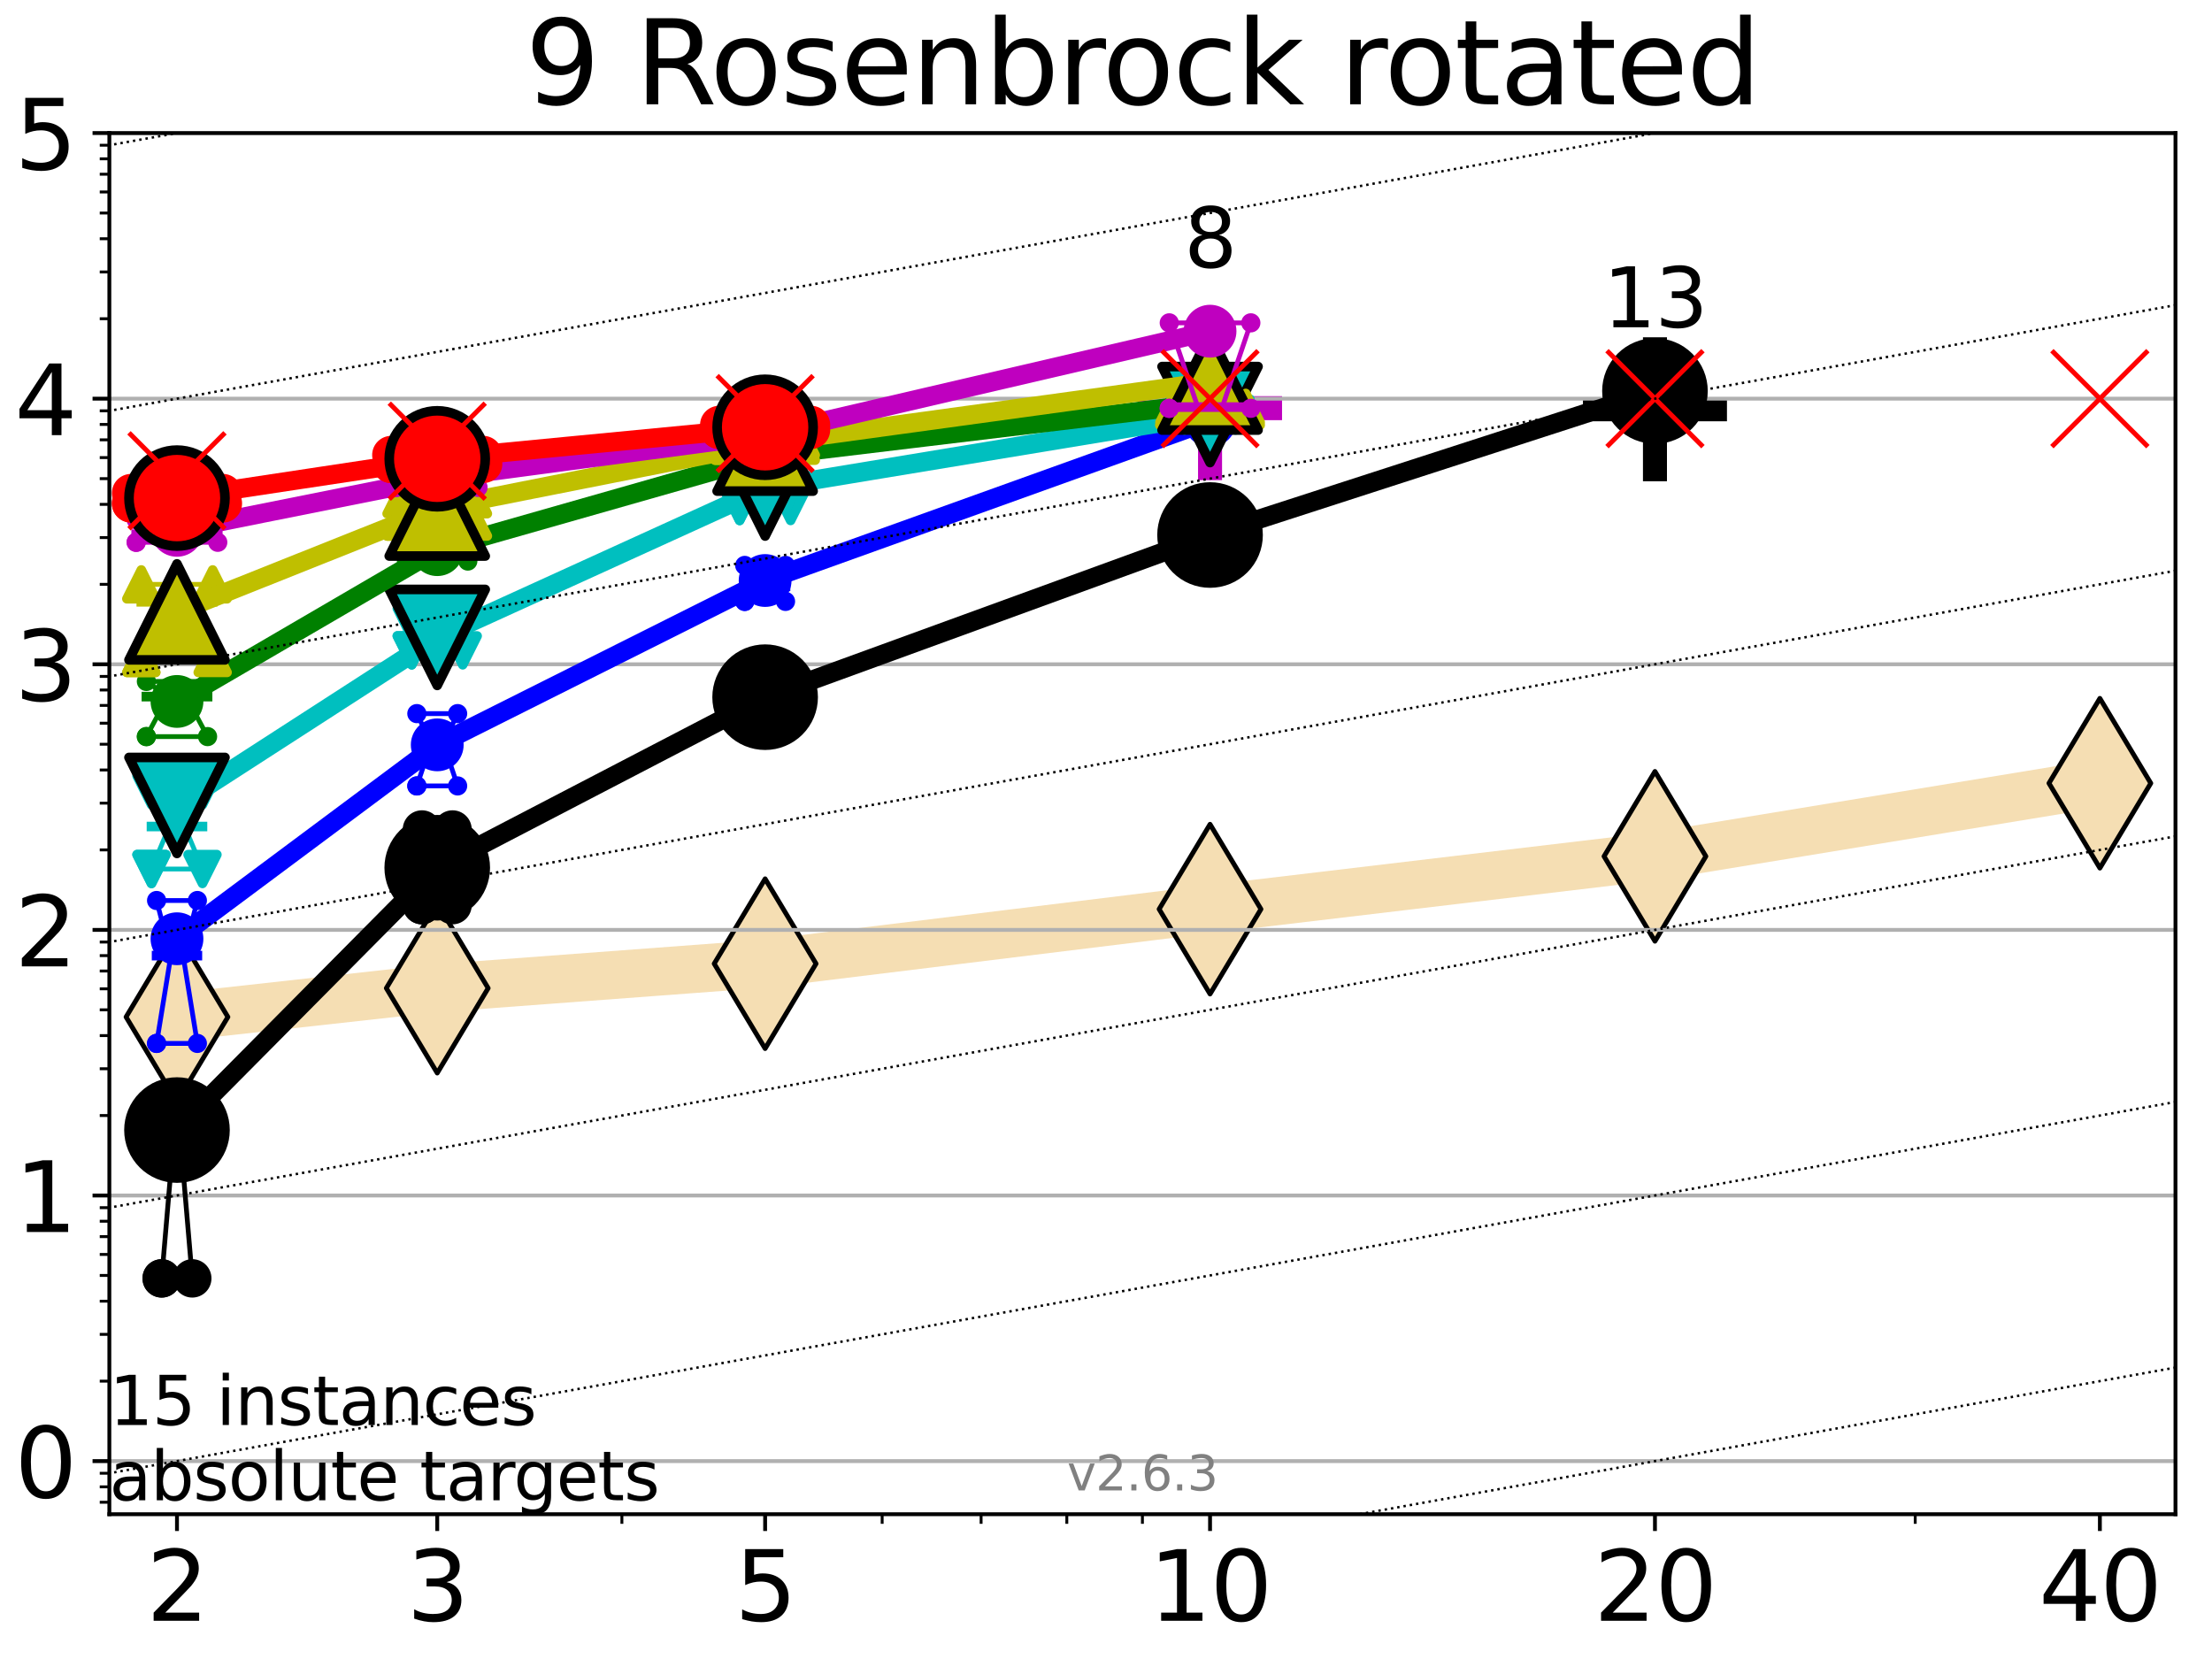 <?xml version="1.0" encoding="utf-8" standalone="no"?>
<!DOCTYPE svg PUBLIC "-//W3C//DTD SVG 1.1//EN"
  "http://www.w3.org/Graphics/SVG/1.1/DTD/svg11.dtd">
<svg xmlns:xlink="http://www.w3.org/1999/xlink" width="460.8pt" height="345.6pt" viewBox="0 0 460.8 345.6" xmlns="http://www.w3.org/2000/svg" version="1.1">
 <defs>
  <style type="text/css">*{stroke-linejoin: round; stroke-linecap: butt}</style>
 </defs>
 <g id="figure_1">
  <g id="patch_1">
   <path d="M 0 345.6 
L 460.8 345.6 
L 460.8 0 
L 0 0 
z
" style="fill: #ffffff"/>
  </g>
  <g id="axes_1">
   <g id="patch_2">
    <path d="M 22.78 315.44 
L 453.192 315.44 
L 453.192 27.72 
L 22.78 27.72 
z
" style="fill: #ffffff"/>
   </g>
   <g id="line2d_1">
    <path d="M 36.868 211.855 
L 91.085 205.854 
L 159.39 200.754 
L 252.074 189.391 
L 344.758 178.39 
L 437.443 163.161 
" clip-path="url(#p071ee4ca42)" style="fill: none; stroke: #f5deb3; stroke-width: 10; stroke-linecap: square"/>
    <defs>
     <path id="mbf5f4abe7b" d="M -0 17.678 
L 10.607 0 
L 0 -17.678 
L -10.607 -0 
z
" style="stroke: #000000; stroke-linejoin: miter"/>
    </defs>
    <g clip-path="url(#p071ee4ca42)">
     <use xlink:href="#mbf5f4abe7b" x="36.868" y="211.855" style="fill: #f5deb3; stroke: #000000; stroke-linejoin: miter"/>
     <use xlink:href="#mbf5f4abe7b" x="91.085" y="205.854" style="fill: #f5deb3; stroke: #000000; stroke-linejoin: miter"/>
     <use xlink:href="#mbf5f4abe7b" x="159.39" y="200.754" style="fill: #f5deb3; stroke: #000000; stroke-linejoin: miter"/>
     <use xlink:href="#mbf5f4abe7b" x="252.074" y="189.391" style="fill: #f5deb3; stroke: #000000; stroke-linejoin: miter"/>
     <use xlink:href="#mbf5f4abe7b" x="344.758" y="178.39" style="fill: #f5deb3; stroke: #000000; stroke-linejoin: miter"/>
     <use xlink:href="#mbf5f4abe7b" x="437.443" y="163.161" style="fill: #f5deb3; stroke: #000000; stroke-linejoin: miter"/>
    </g>
   </g>
   <g id="line2d_2">
    <defs>
     <path id="m7f42d4f022" d="M -15 0 
L 15 0 
M 0 15 
L 0 -15 
" style="stroke: #000000; stroke-width: 5"/>
    </defs>
    <g clip-path="url(#p071ee4ca42)">
     <use xlink:href="#m7f42d4f022" x="344.758" y="85.262" style="stroke: #000000; stroke-width: 5"/>
    </g>
   </g>
   <g id="line2d_3">
    <defs>
     <path id="m88ab7ec029" d="M -15 0 
L 15 0 
M 0 15 
L 0 -15 
" style="stroke: #bf00bf; stroke-width: 5"/>
    </defs>
    <g clip-path="url(#p071ee4ca42)">
     <use xlink:href="#m88ab7ec029" x="252.074" y="85.023" style="fill: #bf00bf; stroke: #bf00bf; stroke-width: 5"/>
    </g>
   </g>
   <g id="matplotlib.axis_1">
    <g id="xtick_1">
     <g id="line2d_4">
      <defs>
       <path id="m9c1493286d" d="M 0 0 
L 0 3.5 
" style="stroke: #000000; stroke-width: 0.8"/>
      </defs>
      <g>
       <use xlink:href="#m9c1493286d" x="36.868" y="315.44" style="stroke: #000000; stroke-width: 0.8"/>
      </g>
     </g>
     <g id="text_1">
      <!-- 2 -->
      <g transform="translate(30.506 337.637) scale(0.2 -0.2)">
       <defs>
        <path id="DejaVuSans-32" d="M 1228 531 
L 3431 531 
L 3431 0 
L 469 0 
L 469 531 
Q 828 903 1448 1529 
Q 2069 2156 2228 2338 
Q 2531 2678 2651 2914 
Q 2772 3150 2772 3378 
Q 2772 3750 2511 3984 
Q 2250 4219 1831 4219 
Q 1534 4219 1204 4116 
Q 875 4013 500 3803 
L 500 4441 
Q 881 4594 1212 4672 
Q 1544 4750 1819 4750 
Q 2544 4750 2975 4387 
Q 3406 4025 3406 3419 
Q 3406 3131 3298 2873 
Q 3191 2616 2906 2266 
Q 2828 2175 2409 1742 
Q 1991 1309 1228 531 
z
" transform="scale(0.016)"/>
       </defs>
       <use xlink:href="#DejaVuSans-32"/>
      </g>
     </g>
    </g>
    <g id="xtick_2">
     <g id="line2d_5">
      <g>
       <use xlink:href="#m9c1493286d" x="91.085" y="315.44" style="stroke: #000000; stroke-width: 0.8"/>
      </g>
     </g>
     <g id="text_2">
      <!-- 3 -->
      <g transform="translate(84.723 337.637) scale(0.2 -0.2)">
       <defs>
        <path id="DejaVuSans-33" d="M 2597 2516 
Q 3050 2419 3304 2112 
Q 3559 1806 3559 1356 
Q 3559 666 3084 287 
Q 2609 -91 1734 -91 
Q 1441 -91 1130 -33 
Q 819 25 488 141 
L 488 750 
Q 750 597 1062 519 
Q 1375 441 1716 441 
Q 2309 441 2620 675 
Q 2931 909 2931 1356 
Q 2931 1769 2642 2001 
Q 2353 2234 1838 2234 
L 1294 2234 
L 1294 2753 
L 1863 2753 
Q 2328 2753 2575 2939 
Q 2822 3125 2822 3475 
Q 2822 3834 2567 4026 
Q 2313 4219 1838 4219 
Q 1578 4219 1281 4162 
Q 984 4106 628 3988 
L 628 4550 
Q 988 4650 1302 4700 
Q 1616 4750 1894 4750 
Q 2613 4750 3031 4423 
Q 3450 4097 3450 3541 
Q 3450 3153 3228 2886 
Q 3006 2619 2597 2516 
z
" transform="scale(0.016)"/>
       </defs>
       <use xlink:href="#DejaVuSans-33"/>
      </g>
     </g>
    </g>
    <g id="xtick_3">
     <g id="line2d_6">
      <g>
       <use xlink:href="#m9c1493286d" x="159.39" y="315.44" style="stroke: #000000; stroke-width: 0.8"/>
      </g>
     </g>
     <g id="text_3">
      <!-- 5 -->
      <g transform="translate(153.028 337.637) scale(0.2 -0.2)">
       <defs>
        <path id="DejaVuSans-35" d="M 691 4666 
L 3169 4666 
L 3169 4134 
L 1269 4134 
L 1269 2991 
Q 1406 3038 1543 3061 
Q 1681 3084 1819 3084 
Q 2600 3084 3056 2656 
Q 3513 2228 3513 1497 
Q 3513 744 3044 326 
Q 2575 -91 1722 -91 
Q 1428 -91 1123 -41 
Q 819 9 494 109 
L 494 744 
Q 775 591 1075 516 
Q 1375 441 1709 441 
Q 2250 441 2565 725 
Q 2881 1009 2881 1497 
Q 2881 1984 2565 2268 
Q 2250 2553 1709 2553 
Q 1456 2553 1204 2497 
Q 953 2441 691 2322 
L 691 4666 
z
" transform="scale(0.016)"/>
       </defs>
       <use xlink:href="#DejaVuSans-35"/>
      </g>
     </g>
    </g>
    <g id="xtick_4">
     <g id="line2d_7">
      <g>
       <use xlink:href="#m9c1493286d" x="252.074" y="315.44" style="stroke: #000000; stroke-width: 0.8"/>
      </g>
     </g>
     <g id="text_4">
      <!-- 10 -->
      <g transform="translate(239.349 337.637) scale(0.2 -0.2)">
       <defs>
        <path id="DejaVuSans-31" d="M 794 531 
L 1825 531 
L 1825 4091 
L 703 3866 
L 703 4441 
L 1819 4666 
L 2450 4666 
L 2450 531 
L 3481 531 
L 3481 0 
L 794 0 
L 794 531 
z
" transform="scale(0.016)"/>
        <path id="DejaVuSans-30" d="M 2034 4250 
Q 1547 4250 1301 3770 
Q 1056 3291 1056 2328 
Q 1056 1369 1301 889 
Q 1547 409 2034 409 
Q 2525 409 2770 889 
Q 3016 1369 3016 2328 
Q 3016 3291 2770 3770 
Q 2525 4250 2034 4250 
z
M 2034 4750 
Q 2819 4750 3233 4129 
Q 3647 3509 3647 2328 
Q 3647 1150 3233 529 
Q 2819 -91 2034 -91 
Q 1250 -91 836 529 
Q 422 1150 422 2328 
Q 422 3509 836 4129 
Q 1250 4750 2034 4750 
z
" transform="scale(0.016)"/>
       </defs>
       <use xlink:href="#DejaVuSans-31"/>
       <use xlink:href="#DejaVuSans-30" x="63.623"/>
      </g>
     </g>
    </g>
    <g id="xtick_5">
     <g id="line2d_8">
      <g>
       <use xlink:href="#m9c1493286d" x="344.758" y="315.44" style="stroke: #000000; stroke-width: 0.8"/>
      </g>
     </g>
     <g id="text_5">
      <!-- 20 -->
      <g transform="translate(332.033 337.637) scale(0.2 -0.2)">
       <use xlink:href="#DejaVuSans-32"/>
       <use xlink:href="#DejaVuSans-30" x="63.623"/>
      </g>
     </g>
    </g>
    <g id="xtick_6">
     <g id="line2d_9">
      <g>
       <use xlink:href="#m9c1493286d" x="437.443" y="315.44" style="stroke: #000000; stroke-width: 0.8"/>
      </g>
     </g>
     <g id="text_6">
      <!-- 40 -->
      <g transform="translate(424.718 337.637) scale(0.2 -0.2)">
       <defs>
        <path id="DejaVuSans-34" d="M 2419 4116 
L 825 1625 
L 2419 1625 
L 2419 4116 
z
M 2253 4666 
L 3047 4666 
L 3047 1625 
L 3713 1625 
L 3713 1100 
L 3047 1100 
L 3047 0 
L 2419 0 
L 2419 1100 
L 313 1100 
L 313 1709 
L 2253 4666 
z
" transform="scale(0.016)"/>
       </defs>
       <use xlink:href="#DejaVuSans-34"/>
       <use xlink:href="#DejaVuSans-30" x="63.623"/>
      </g>
     </g>
    </g>
    <g id="xtick_7">
     <g id="line2d_10">
      <defs>
       <path id="m33327983c8" d="M 0 0 
L 0 2 
" style="stroke: #000000; stroke-width: 0.6"/>
      </defs>
      <g>
       <use xlink:href="#m33327983c8" x="129.552" y="315.44" style="stroke: #000000; stroke-width: 0.6"/>
      </g>
     </g>
    </g>
    <g id="xtick_8">
     <g id="line2d_11">
      <g>
       <use xlink:href="#m33327983c8" x="183.769" y="315.44" style="stroke: #000000; stroke-width: 0.6"/>
      </g>
     </g>
    </g>
    <g id="xtick_9">
     <g id="line2d_12">
      <g>
       <use xlink:href="#m33327983c8" x="204.381" y="315.44" style="stroke: #000000; stroke-width: 0.6"/>
      </g>
     </g>
    </g>
    <g id="xtick_10">
     <g id="line2d_13">
      <g>
       <use xlink:href="#m33327983c8" x="222.237" y="315.44" style="stroke: #000000; stroke-width: 0.6"/>
      </g>
     </g>
    </g>
    <g id="xtick_11">
     <g id="line2d_14">
      <g>
       <use xlink:href="#m33327983c8" x="237.986" y="315.44" style="stroke: #000000; stroke-width: 0.6"/>
      </g>
     </g>
    </g>
    <g id="xtick_12">
     <g id="line2d_15">
      <g>
       <use xlink:href="#m33327983c8" x="398.975" y="315.44" style="stroke: #000000; stroke-width: 0.6"/>
      </g>
     </g>
    </g>
   </g>
   <g id="matplotlib.axis_2">
    <g id="ytick_1">
     <g id="line2d_16">
      <path d="M 22.78 304.374 
L 453.192 304.374 
" clip-path="url(#p071ee4ca42)" style="fill: none; stroke: #b0b0b0; stroke-width: 0.8; stroke-linecap: square"/>
     </g>
     <g id="line2d_17">
      <defs>
       <path id="m043eead696" d="M 0 0 
L -3.5 0 
" style="stroke: #000000; stroke-width: 0.8"/>
      </defs>
      <g>
       <use xlink:href="#m043eead696" x="22.78" y="304.374" style="stroke: #000000; stroke-width: 0.8"/>
      </g>
     </g>
     <g id="text_7">
      <!-- 0 -->
      <g transform="translate(3.055 311.972) scale(0.2 -0.2)">
       <use xlink:href="#DejaVuSans-30"/>
      </g>
     </g>
    </g>
    <g id="ytick_2">
     <g id="line2d_18">
      <path d="M 22.78 249.043 
L 453.192 249.043 
" clip-path="url(#p071ee4ca42)" style="fill: none; stroke: #b0b0b0; stroke-width: 0.8; stroke-linecap: square"/>
     </g>
     <g id="line2d_19">
      <g>
       <use xlink:href="#m043eead696" x="22.78" y="249.043" style="stroke: #000000; stroke-width: 0.8"/>
      </g>
     </g>
     <g id="text_8">
      <!-- 1 -->
      <g transform="translate(3.055 256.642) scale(0.2 -0.2)">
       <use xlink:href="#DejaVuSans-31"/>
      </g>
     </g>
    </g>
    <g id="ytick_3">
     <g id="line2d_20">
      <path d="M 22.78 193.712 
L 453.192 193.712 
" clip-path="url(#p071ee4ca42)" style="fill: none; stroke: #b0b0b0; stroke-width: 0.8; stroke-linecap: square"/>
     </g>
     <g id="line2d_21">
      <g>
       <use xlink:href="#m043eead696" x="22.78" y="193.712" style="stroke: #000000; stroke-width: 0.8"/>
      </g>
     </g>
     <g id="text_9">
      <!-- 2 -->
      <g transform="translate(3.055 201.311) scale(0.2 -0.2)">
       <use xlink:href="#DejaVuSans-32"/>
      </g>
     </g>
    </g>
    <g id="ytick_4">
     <g id="line2d_22">
      <path d="M 22.78 138.382 
L 453.192 138.382 
" clip-path="url(#p071ee4ca42)" style="fill: none; stroke: #b0b0b0; stroke-width: 0.8; stroke-linecap: square"/>
     </g>
     <g id="line2d_23">
      <g>
       <use xlink:href="#m043eead696" x="22.78" y="138.382" style="stroke: #000000; stroke-width: 0.8"/>
      </g>
     </g>
     <g id="text_10">
      <!-- 3 -->
      <g transform="translate(3.055 145.98) scale(0.2 -0.2)">
       <use xlink:href="#DejaVuSans-33"/>
      </g>
     </g>
    </g>
    <g id="ytick_5">
     <g id="line2d_24">
      <path d="M 22.78 83.051 
L 453.192 83.051 
" clip-path="url(#p071ee4ca42)" style="fill: none; stroke: #b0b0b0; stroke-width: 0.8; stroke-linecap: square"/>
     </g>
     <g id="line2d_25">
      <g>
       <use xlink:href="#m043eead696" x="22.78" y="83.051" style="stroke: #000000; stroke-width: 0.8"/>
      </g>
     </g>
     <g id="text_11">
      <!-- 4 -->
      <g transform="translate(3.055 90.649) scale(0.2 -0.2)">
       <use xlink:href="#DejaVuSans-34"/>
      </g>
     </g>
    </g>
    <g id="ytick_6">
     <g id="line2d_26">
      <path d="M 22.78 27.72 
L 453.192 27.72 
" clip-path="url(#p071ee4ca42)" style="fill: none; stroke: #b0b0b0; stroke-width: 0.8; stroke-linecap: square"/>
     </g>
     <g id="line2d_27">
      <g>
       <use xlink:href="#m043eead696" x="22.78" y="27.72" style="stroke: #000000; stroke-width: 0.8"/>
      </g>
     </g>
     <g id="text_12">
      <!-- 5 -->
      <g transform="translate(3.055 35.318) scale(0.2 -0.2)">
       <use xlink:href="#DejaVuSans-35"/>
      </g>
     </g>
    </g>
    <g id="ytick_7">
     <g id="line2d_28">
      <defs>
       <path id="ma8ee4c6715" d="M 0 0 
L -2 0 
" style="stroke: #000000; stroke-width: 0.6"/>
      </defs>
      <g>
       <use xlink:href="#ma8ee4c6715" x="22.78" y="312.945" style="stroke: #000000; stroke-width: 0.6"/>
      </g>
     </g>
    </g>
    <g id="ytick_8">
     <g id="line2d_29">
      <g>
       <use xlink:href="#ma8ee4c6715" x="22.78" y="309.736" style="stroke: #000000; stroke-width: 0.6"/>
      </g>
     </g>
    </g>
    <g id="ytick_9">
     <g id="line2d_30">
      <g>
       <use xlink:href="#ma8ee4c6715" x="22.78" y="306.906" style="stroke: #000000; stroke-width: 0.6"/>
      </g>
     </g>
    </g>
    <g id="ytick_10">
     <g id="line2d_31">
      <g>
       <use xlink:href="#ma8ee4c6715" x="22.78" y="287.718" style="stroke: #000000; stroke-width: 0.6"/>
      </g>
     </g>
    </g>
    <g id="ytick_11">
     <g id="line2d_32">
      <g>
       <use xlink:href="#ma8ee4c6715" x="22.78" y="277.974" style="stroke: #000000; stroke-width: 0.6"/>
      </g>
     </g>
    </g>
    <g id="ytick_12">
     <g id="line2d_33">
      <g>
       <use xlink:href="#ma8ee4c6715" x="22.78" y="271.061" style="stroke: #000000; stroke-width: 0.6"/>
      </g>
     </g>
    </g>
    <g id="ytick_13">
     <g id="line2d_34">
      <g>
       <use xlink:href="#ma8ee4c6715" x="22.78" y="265.699" style="stroke: #000000; stroke-width: 0.6"/>
      </g>
     </g>
    </g>
    <g id="ytick_14">
     <g id="line2d_35">
      <g>
       <use xlink:href="#ma8ee4c6715" x="22.78" y="261.318" style="stroke: #000000; stroke-width: 0.6"/>
      </g>
     </g>
    </g>
    <g id="ytick_15">
     <g id="line2d_36">
      <g>
       <use xlink:href="#ma8ee4c6715" x="22.78" y="257.614" style="stroke: #000000; stroke-width: 0.6"/>
      </g>
     </g>
    </g>
    <g id="ytick_16">
     <g id="line2d_37">
      <g>
       <use xlink:href="#ma8ee4c6715" x="22.78" y="254.405" style="stroke: #000000; stroke-width: 0.6"/>
      </g>
     </g>
    </g>
    <g id="ytick_17">
     <g id="line2d_38">
      <g>
       <use xlink:href="#ma8ee4c6715" x="22.78" y="251.575" style="stroke: #000000; stroke-width: 0.6"/>
      </g>
     </g>
    </g>
    <g id="ytick_18">
     <g id="line2d_39">
      <g>
       <use xlink:href="#ma8ee4c6715" x="22.78" y="232.387" style="stroke: #000000; stroke-width: 0.6"/>
      </g>
     </g>
    </g>
    <g id="ytick_19">
     <g id="line2d_40">
      <g>
       <use xlink:href="#ma8ee4c6715" x="22.78" y="222.644" style="stroke: #000000; stroke-width: 0.6"/>
      </g>
     </g>
    </g>
    <g id="ytick_20">
     <g id="line2d_41">
      <g>
       <use xlink:href="#ma8ee4c6715" x="22.78" y="215.731" style="stroke: #000000; stroke-width: 0.6"/>
      </g>
     </g>
    </g>
    <g id="ytick_21">
     <g id="line2d_42">
      <g>
       <use xlink:href="#ma8ee4c6715" x="22.78" y="210.369" style="stroke: #000000; stroke-width: 0.6"/>
      </g>
     </g>
    </g>
    <g id="ytick_22">
     <g id="line2d_43">
      <g>
       <use xlink:href="#ma8ee4c6715" x="22.78" y="205.987" style="stroke: #000000; stroke-width: 0.6"/>
      </g>
     </g>
    </g>
    <g id="ytick_23">
     <g id="line2d_44">
      <g>
       <use xlink:href="#ma8ee4c6715" x="22.78" y="202.283" style="stroke: #000000; stroke-width: 0.6"/>
      </g>
     </g>
    </g>
    <g id="ytick_24">
     <g id="line2d_45">
      <g>
       <use xlink:href="#ma8ee4c6715" x="22.78" y="199.074" style="stroke: #000000; stroke-width: 0.6"/>
      </g>
     </g>
    </g>
    <g id="ytick_25">
     <g id="line2d_46">
      <g>
       <use xlink:href="#ma8ee4c6715" x="22.78" y="196.244" style="stroke: #000000; stroke-width: 0.6"/>
      </g>
     </g>
    </g>
    <g id="ytick_26">
     <g id="line2d_47">
      <g>
       <use xlink:href="#ma8ee4c6715" x="22.78" y="177.056" style="stroke: #000000; stroke-width: 0.6"/>
      </g>
     </g>
    </g>
    <g id="ytick_27">
     <g id="line2d_48">
      <g>
       <use xlink:href="#ma8ee4c6715" x="22.78" y="167.313" style="stroke: #000000; stroke-width: 0.6"/>
      </g>
     </g>
    </g>
    <g id="ytick_28">
     <g id="line2d_49">
      <g>
       <use xlink:href="#ma8ee4c6715" x="22.78" y="160.4" style="stroke: #000000; stroke-width: 0.6"/>
      </g>
     </g>
    </g>
    <g id="ytick_29">
     <g id="line2d_50">
      <g>
       <use xlink:href="#ma8ee4c6715" x="22.78" y="155.038" style="stroke: #000000; stroke-width: 0.6"/>
      </g>
     </g>
    </g>
    <g id="ytick_30">
     <g id="line2d_51">
      <g>
       <use xlink:href="#ma8ee4c6715" x="22.78" y="150.657" style="stroke: #000000; stroke-width: 0.6"/>
      </g>
     </g>
    </g>
    <g id="ytick_31">
     <g id="line2d_52">
      <g>
       <use xlink:href="#ma8ee4c6715" x="22.78" y="146.952" style="stroke: #000000; stroke-width: 0.6"/>
      </g>
     </g>
    </g>
    <g id="ytick_32">
     <g id="line2d_53">
      <g>
       <use xlink:href="#ma8ee4c6715" x="22.78" y="143.744" style="stroke: #000000; stroke-width: 0.6"/>
      </g>
     </g>
    </g>
    <g id="ytick_33">
     <g id="line2d_54">
      <g>
       <use xlink:href="#ma8ee4c6715" x="22.78" y="140.913" style="stroke: #000000; stroke-width: 0.6"/>
      </g>
     </g>
    </g>
    <g id="ytick_34">
     <g id="line2d_55">
      <g>
       <use xlink:href="#ma8ee4c6715" x="22.78" y="121.725" style="stroke: #000000; stroke-width: 0.6"/>
      </g>
     </g>
    </g>
    <g id="ytick_35">
     <g id="line2d_56">
      <g>
       <use xlink:href="#ma8ee4c6715" x="22.78" y="111.982" style="stroke: #000000; stroke-width: 0.6"/>
      </g>
     </g>
    </g>
    <g id="ytick_36">
     <g id="line2d_57">
      <g>
       <use xlink:href="#ma8ee4c6715" x="22.78" y="105.069" style="stroke: #000000; stroke-width: 0.6"/>
      </g>
     </g>
    </g>
    <g id="ytick_37">
     <g id="line2d_58">
      <g>
       <use xlink:href="#ma8ee4c6715" x="22.78" y="99.707" style="stroke: #000000; stroke-width: 0.6"/>
      </g>
     </g>
    </g>
    <g id="ytick_38">
     <g id="line2d_59">
      <g>
       <use xlink:href="#ma8ee4c6715" x="22.78" y="95.326" style="stroke: #000000; stroke-width: 0.6"/>
      </g>
     </g>
    </g>
    <g id="ytick_39">
     <g id="line2d_60">
      <g>
       <use xlink:href="#ma8ee4c6715" x="22.78" y="91.622" style="stroke: #000000; stroke-width: 0.6"/>
      </g>
     </g>
    </g>
    <g id="ytick_40">
     <g id="line2d_61">
      <g>
       <use xlink:href="#ma8ee4c6715" x="22.78" y="88.413" style="stroke: #000000; stroke-width: 0.6"/>
      </g>
     </g>
    </g>
    <g id="ytick_41">
     <g id="line2d_62">
      <g>
       <use xlink:href="#ma8ee4c6715" x="22.78" y="85.583" style="stroke: #000000; stroke-width: 0.6"/>
      </g>
     </g>
    </g>
    <g id="ytick_42">
     <g id="line2d_63">
      <g>
       <use xlink:href="#ma8ee4c6715" x="22.78" y="66.395" style="stroke: #000000; stroke-width: 0.6"/>
      </g>
     </g>
    </g>
    <g id="ytick_43">
     <g id="line2d_64">
      <g>
       <use xlink:href="#ma8ee4c6715" x="22.78" y="56.651" style="stroke: #000000; stroke-width: 0.6"/>
      </g>
     </g>
    </g>
    <g id="ytick_44">
     <g id="line2d_65">
      <g>
       <use xlink:href="#ma8ee4c6715" x="22.78" y="49.738" style="stroke: #000000; stroke-width: 0.6"/>
      </g>
     </g>
    </g>
    <g id="ytick_45">
     <g id="line2d_66">
      <g>
       <use xlink:href="#ma8ee4c6715" x="22.78" y="44.376" style="stroke: #000000; stroke-width: 0.6"/>
      </g>
     </g>
    </g>
    <g id="ytick_46">
     <g id="line2d_67">
      <g>
       <use xlink:href="#ma8ee4c6715" x="22.78" y="39.995" style="stroke: #000000; stroke-width: 0.6"/>
      </g>
     </g>
    </g>
    <g id="ytick_47">
     <g id="line2d_68">
      <g>
       <use xlink:href="#ma8ee4c6715" x="22.78" y="36.291" style="stroke: #000000; stroke-width: 0.6"/>
      </g>
     </g>
    </g>
    <g id="ytick_48">
     <g id="line2d_69">
      <g>
       <use xlink:href="#ma8ee4c6715" x="22.78" y="33.082" style="stroke: #000000; stroke-width: 0.6"/>
      </g>
     </g>
    </g>
    <g id="ytick_49">
     <g id="line2d_70">
      <g>
       <use xlink:href="#ma8ee4c6715" x="22.78" y="30.252" style="stroke: #000000; stroke-width: 0.6"/>
      </g>
     </g>
    </g>
   </g>
   <g id="line2d_71">
    <path d="M 33.682 266.308 
L 35.912 240.114 
L 33.682 229.291 
L 40.054 229.291 
L 37.824 240.114 
L 40.054 266.308 
L 33.682 266.308 
" clip-path="url(#p071ee4ca42)" style="fill: none; stroke: #000000; stroke-linecap: square"/>
   </g>
   <g id="line2d_72">
    <path d="M 33.682 266.308 
L 40.054 266.308 
L 40.054 229.291 
L 33.682 229.291 
L 33.682 266.308 
" clip-path="url(#p071ee4ca42)" style="fill: none"/>
    <defs>
     <path id="m341695f339" d="M 0 3 
C 0.796 3 1.559 2.684 2.121 2.121 
C 2.684 1.559 3 0.796 3 0 
C 3 -0.796 2.684 -1.559 2.121 -2.121 
C 1.559 -2.684 0.796 -3 0 -3 
C -0.796 -3 -1.559 -2.684 -2.121 -2.121 
C -2.684 -1.559 -3 -0.796 -3 0 
C -3 0.796 -2.684 1.559 -2.121 2.121 
C -1.559 2.684 -0.796 3 0 3 
z
" style="stroke: #000000; stroke-width: 2"/>
    </defs>
    <g clip-path="url(#p071ee4ca42)">
     <use xlink:href="#m341695f339" x="33.682" y="266.308" style="stroke: #000000; stroke-width: 2"/>
     <use xlink:href="#m341695f339" x="40.054" y="266.308" style="stroke: #000000; stroke-width: 2"/>
     <use xlink:href="#m341695f339" x="40.054" y="229.291" style="stroke: #000000; stroke-width: 2"/>
     <use xlink:href="#m341695f339" x="33.682" y="229.291" style="stroke: #000000; stroke-width: 2"/>
     <use xlink:href="#m341695f339" x="33.682" y="266.308" style="stroke: #000000; stroke-width: 2"/>
    </g>
   </g>
   <g id="line2d_73">
    <path d="M 33.682 240.114 
L 40.054 240.114 
" clip-path="url(#p071ee4ca42)" style="fill: none; stroke: #000000; stroke-width: 2; stroke-linecap: square"/>
   </g>
   <g id="line2d_74">
    <path d="M 87.899 188.559 
L 90.129 178.121 
L 87.899 172.8 
L 94.271 172.8 
L 92.041 178.121 
L 94.271 188.559 
L 87.899 188.559 
" clip-path="url(#p071ee4ca42)" style="fill: none; stroke: #000000; stroke-linecap: square"/>
   </g>
   <g id="line2d_75">
    <path d="M 87.899 188.559 
L 94.271 188.559 
L 94.271 172.8 
L 87.899 172.8 
L 87.899 188.559 
" clip-path="url(#p071ee4ca42)" style="fill: none"/>
    <g clip-path="url(#p071ee4ca42)">
     <use xlink:href="#m341695f339" x="87.899" y="188.559" style="stroke: #000000; stroke-width: 2"/>
     <use xlink:href="#m341695f339" x="94.271" y="188.559" style="stroke: #000000; stroke-width: 2"/>
     <use xlink:href="#m341695f339" x="94.271" y="172.8" style="stroke: #000000; stroke-width: 2"/>
     <use xlink:href="#m341695f339" x="87.899" y="172.8" style="stroke: #000000; stroke-width: 2"/>
     <use xlink:href="#m341695f339" x="87.899" y="188.559" style="stroke: #000000; stroke-width: 2"/>
    </g>
   </g>
   <g id="line2d_76">
    <path d="M 87.899 178.121 
L 94.271 178.121 
" clip-path="url(#p071ee4ca42)" style="fill: none; stroke: #000000; stroke-width: 2; stroke-linecap: square"/>
   </g>
   <g id="line2d_77">
    <path d="M 156.204 148.967 
L 158.434 145.078 
L 156.204 144.003 
L 162.576 144.003 
L 160.346 145.078 
L 162.576 148.967 
L 156.204 148.967 
" clip-path="url(#p071ee4ca42)" style="fill: none; stroke: #000000; stroke-linecap: square"/>
   </g>
   <g id="line2d_78">
    <path d="M 156.204 148.967 
L 162.576 148.967 
L 162.576 144.003 
L 156.204 144.003 
L 156.204 148.967 
" clip-path="url(#p071ee4ca42)" style="fill: none"/>
    <g clip-path="url(#p071ee4ca42)">
     <use xlink:href="#m341695f339" x="156.204" y="148.967" style="stroke: #000000; stroke-width: 2"/>
     <use xlink:href="#m341695f339" x="162.576" y="148.967" style="stroke: #000000; stroke-width: 2"/>
     <use xlink:href="#m341695f339" x="162.576" y="144.003" style="stroke: #000000; stroke-width: 2"/>
     <use xlink:href="#m341695f339" x="156.204" y="144.003" style="stroke: #000000; stroke-width: 2"/>
     <use xlink:href="#m341695f339" x="156.204" y="148.967" style="stroke: #000000; stroke-width: 2"/>
    </g>
   </g>
   <g id="line2d_79">
    <path d="M 156.204 145.078 
L 162.576 145.078 
" clip-path="url(#p071ee4ca42)" style="fill: none; stroke: #000000; stroke-width: 2; stroke-linecap: square"/>
   </g>
   <g id="line2d_80">
    <path d="M 248.888 112.778 
L 251.118 112.207 
L 248.888 109.742 
L 255.26 109.742 
L 253.03 112.207 
L 255.26 112.778 
L 248.888 112.778 
" clip-path="url(#p071ee4ca42)" style="fill: none; stroke: #000000; stroke-linecap: square"/>
   </g>
   <g id="line2d_81">
    <path d="M 248.888 112.778 
L 255.26 112.778 
L 255.26 109.742 
L 248.888 109.742 
L 248.888 112.778 
" clip-path="url(#p071ee4ca42)" style="fill: none"/>
    <g clip-path="url(#p071ee4ca42)">
     <use xlink:href="#m341695f339" x="248.888" y="112.778" style="stroke: #000000; stroke-width: 2"/>
     <use xlink:href="#m341695f339" x="255.26" y="112.778" style="stroke: #000000; stroke-width: 2"/>
     <use xlink:href="#m341695f339" x="255.26" y="109.742" style="stroke: #000000; stroke-width: 2"/>
     <use xlink:href="#m341695f339" x="248.888" y="109.742" style="stroke: #000000; stroke-width: 2"/>
     <use xlink:href="#m341695f339" x="248.888" y="112.778" style="stroke: #000000; stroke-width: 2"/>
    </g>
   </g>
   <g id="line2d_82">
    <path d="M 248.888 112.207 
L 255.26 112.207 
" clip-path="url(#p071ee4ca42)" style="fill: none; stroke: #000000; stroke-width: 2; stroke-linecap: square"/>
   </g>
   <g id="line2d_83">
    <path d="M 341.572 85.482 
L 343.803 85.211 
L 341.572 84.921 
L 347.945 84.921 
L 345.714 85.211 
L 347.945 85.482 
L 341.572 85.482 
" clip-path="url(#p071ee4ca42)" style="fill: none; stroke: #000000; stroke-linecap: square"/>
   </g>
   <g id="line2d_84">
    <path d="M 341.572 85.482 
L 347.945 85.482 
L 347.945 84.921 
L 341.572 84.921 
L 341.572 85.482 
" clip-path="url(#p071ee4ca42)" style="fill: none"/>
    <g clip-path="url(#p071ee4ca42)">
     <use xlink:href="#m341695f339" x="341.572" y="85.482" style="stroke: #000000; stroke-width: 2"/>
     <use xlink:href="#m341695f339" x="347.945" y="85.482" style="stroke: #000000; stroke-width: 2"/>
     <use xlink:href="#m341695f339" x="347.945" y="84.921" style="stroke: #000000; stroke-width: 2"/>
     <use xlink:href="#m341695f339" x="341.572" y="84.921" style="stroke: #000000; stroke-width: 2"/>
     <use xlink:href="#m341695f339" x="341.572" y="85.482" style="stroke: #000000; stroke-width: 2"/>
    </g>
   </g>
   <g id="line2d_85">
    <path d="M 341.572 85.211 
L 347.945 85.211 
" clip-path="url(#p071ee4ca42)" style="fill: none; stroke: #000000; stroke-width: 2; stroke-linecap: square"/>
   </g>
   <g id="line2d_86">
    <path d="M 36.868 235.413 
L 91.085 180.764 
" clip-path="url(#p071ee4ca42)" style="fill: none; stroke: #000000; stroke-width: 4; stroke-linecap: square"/>
   </g>
   <g id="line2d_87">
    <path d="M 91.085 180.764 
L 159.39 145.235 
" clip-path="url(#p071ee4ca42)" style="fill: none; stroke: #000000; stroke-width: 4; stroke-linecap: square"/>
   </g>
   <g id="line2d_88">
    <path d="M 159.39 145.235 
L 252.074 111.453 
" clip-path="url(#p071ee4ca42)" style="fill: none; stroke: #000000; stroke-width: 4; stroke-linecap: square"/>
   </g>
   <g id="line2d_89">
    <path d="M 252.074 111.453 
L 344.758 81.452 
" clip-path="url(#p071ee4ca42)" style="fill: none; stroke: #000000; stroke-width: 4; stroke-linecap: square"/>
   </g>
   <g id="line2d_90">
    <path d="M 36.868 235.413 
L 91.085 180.764 
L 159.39 145.235 
L 252.074 111.453 
L 344.758 81.452 
" clip-path="url(#p071ee4ca42)" style="fill: none"/>
    <defs>
     <path id="mc3c7faf98c" d="M 0 10 
C 2.652 10 5.196 8.946 7.071 7.071 
C 8.946 5.196 10 2.652 10 0 
C 10 -2.652 8.946 -5.196 7.071 -7.071 
C 5.196 -8.946 2.652 -10 0 -10 
C -2.652 -10 -5.196 -8.946 -7.071 -7.071 
C -8.946 -5.196 -10 -2.652 -10 0 
C -10 2.652 -8.946 5.196 -7.071 7.071 
C -5.196 8.946 -2.652 10 0 10 
z
" style="stroke: #000000; stroke-width: 2"/>
    </defs>
    <g clip-path="url(#p071ee4ca42)">
     <use xlink:href="#mc3c7faf98c" x="36.868" y="235.413" style="stroke: #000000; stroke-width: 2"/>
     <use xlink:href="#mc3c7faf98c" x="91.085" y="180.764" style="stroke: #000000; stroke-width: 2"/>
     <use xlink:href="#mc3c7faf98c" x="159.39" y="145.235" style="stroke: #000000; stroke-width: 2"/>
     <use xlink:href="#mc3c7faf98c" x="252.074" y="111.453" style="stroke: #000000; stroke-width: 2"/>
     <use xlink:href="#mc3c7faf98c" x="344.758" y="81.452" style="stroke: #000000; stroke-width: 2"/>
    </g>
   </g>
   <g id="line2d_91">
    <path d="M 32.62 217.362 
L 35.594 199.074 
L 32.62 187.593 
L 41.116 187.593 
L 38.143 199.074 
L 41.116 217.362 
L 32.62 217.362 
" clip-path="url(#p071ee4ca42)" style="fill: none; stroke: #0000ff; stroke-linecap: square"/>
   </g>
   <g id="line2d_92">
    <path d="M 32.62 217.362 
L 41.116 217.362 
L 41.116 187.593 
L 32.62 187.593 
L 32.62 217.362 
" clip-path="url(#p071ee4ca42)" style="fill: none"/>
    <defs>
     <path id="maf66503ba2" d="M 0 1.5 
C 0.398 1.5 0.779 1.342 1.061 1.061 
C 1.342 0.779 1.5 0.398 1.5 0 
C 1.5 -0.398 1.342 -0.779 1.061 -1.061 
C 0.779 -1.342 0.398 -1.5 0 -1.5 
C -0.398 -1.5 -0.779 -1.342 -1.061 -1.061 
C -1.342 -0.779 -1.5 -0.398 -1.5 0 
C -1.5 0.398 -1.342 0.779 -1.061 1.061 
C -0.779 1.342 -0.398 1.5 0 1.5 
z
" style="stroke: #0000ff"/>
    </defs>
    <g clip-path="url(#p071ee4ca42)">
     <use xlink:href="#maf66503ba2" x="32.62" y="217.362" style="fill: #0000ff; stroke: #0000ff"/>
     <use xlink:href="#maf66503ba2" x="41.116" y="217.362" style="fill: #0000ff; stroke: #0000ff"/>
     <use xlink:href="#maf66503ba2" x="41.116" y="187.593" style="fill: #0000ff; stroke: #0000ff"/>
     <use xlink:href="#maf66503ba2" x="32.62" y="187.593" style="fill: #0000ff; stroke: #0000ff"/>
     <use xlink:href="#maf66503ba2" x="32.62" y="217.362" style="fill: #0000ff; stroke: #0000ff"/>
    </g>
   </g>
   <g id="line2d_93">
    <path d="M 32.62 199.074 
L 41.116 199.074 
" clip-path="url(#p071ee4ca42)" style="fill: none; stroke: #0000ff; stroke-width: 2; stroke-linecap: square"/>
   </g>
   <g id="line2d_94">
    <path d="M 86.837 163.723 
L 89.811 154.846 
L 86.837 148.659 
L 95.333 148.659 
L 92.359 154.846 
L 95.333 163.723 
L 86.837 163.723 
" clip-path="url(#p071ee4ca42)" style="fill: none; stroke: #0000ff; stroke-linecap: square"/>
   </g>
   <g id="line2d_95">
    <path d="M 86.837 163.723 
L 95.333 163.723 
L 95.333 148.659 
L 86.837 148.659 
L 86.837 163.723 
" clip-path="url(#p071ee4ca42)" style="fill: none"/>
    <g clip-path="url(#p071ee4ca42)">
     <use xlink:href="#maf66503ba2" x="86.837" y="163.723" style="fill: #0000ff; stroke: #0000ff"/>
     <use xlink:href="#maf66503ba2" x="95.333" y="163.723" style="fill: #0000ff; stroke: #0000ff"/>
     <use xlink:href="#maf66503ba2" x="95.333" y="148.659" style="fill: #0000ff; stroke: #0000ff"/>
     <use xlink:href="#maf66503ba2" x="86.837" y="148.659" style="fill: #0000ff; stroke: #0000ff"/>
     <use xlink:href="#maf66503ba2" x="86.837" y="163.723" style="fill: #0000ff; stroke: #0000ff"/>
    </g>
   </g>
   <g id="line2d_96">
    <path d="M 86.837 154.846 
L 95.333 154.846 
" clip-path="url(#p071ee4ca42)" style="fill: none; stroke: #0000ff; stroke-width: 2; stroke-linecap: square"/>
   </g>
   <g id="line2d_97">
    <path d="M 155.142 125.281 
L 158.116 122.145 
L 155.142 117.789 
L 163.638 117.789 
L 160.665 122.145 
L 163.638 125.281 
L 155.142 125.281 
" clip-path="url(#p071ee4ca42)" style="fill: none; stroke: #0000ff; stroke-linecap: square"/>
   </g>
   <g id="line2d_98">
    <path d="M 155.142 125.281 
L 163.638 125.281 
L 163.638 117.789 
L 155.142 117.789 
L 155.142 125.281 
" clip-path="url(#p071ee4ca42)" style="fill: none"/>
    <g clip-path="url(#p071ee4ca42)">
     <use xlink:href="#maf66503ba2" x="155.142" y="125.281" style="fill: #0000ff; stroke: #0000ff"/>
     <use xlink:href="#maf66503ba2" x="163.638" y="125.281" style="fill: #0000ff; stroke: #0000ff"/>
     <use xlink:href="#maf66503ba2" x="163.638" y="117.789" style="fill: #0000ff; stroke: #0000ff"/>
     <use xlink:href="#maf66503ba2" x="155.142" y="117.789" style="fill: #0000ff; stroke: #0000ff"/>
     <use xlink:href="#maf66503ba2" x="155.142" y="125.281" style="fill: #0000ff; stroke: #0000ff"/>
    </g>
   </g>
   <g id="line2d_99">
    <path d="M 155.142 122.145 
L 163.638 122.145 
" clip-path="url(#p071ee4ca42)" style="fill: none; stroke: #0000ff; stroke-width: 2; stroke-linecap: square"/>
   </g>
   <g id="line2d_100">
    <path d="M 247.826 87.809 
L 250.8 87.647 
L 247.826 87.086 
L 256.322 87.086 
L 253.349 87.647 
L 256.322 87.809 
L 247.826 87.809 
" clip-path="url(#p071ee4ca42)" style="fill: none; stroke: #0000ff; stroke-linecap: square"/>
   </g>
   <g id="line2d_101">
    <path d="M 247.826 87.809 
L 256.322 87.809 
L 256.322 87.086 
L 247.826 87.086 
L 247.826 87.809 
" clip-path="url(#p071ee4ca42)" style="fill: none"/>
    <g clip-path="url(#p071ee4ca42)">
     <use xlink:href="#maf66503ba2" x="247.826" y="87.809" style="fill: #0000ff; stroke: #0000ff"/>
     <use xlink:href="#maf66503ba2" x="256.322" y="87.809" style="fill: #0000ff; stroke: #0000ff"/>
     <use xlink:href="#maf66503ba2" x="256.322" y="87.086" style="fill: #0000ff; stroke: #0000ff"/>
     <use xlink:href="#maf66503ba2" x="247.826" y="87.086" style="fill: #0000ff; stroke: #0000ff"/>
     <use xlink:href="#maf66503ba2" x="247.826" y="87.809" style="fill: #0000ff; stroke: #0000ff"/>
    </g>
   </g>
   <g id="line2d_102">
    <path d="M 247.826 87.647 
L 256.322 87.647 
" clip-path="url(#p071ee4ca42)" style="fill: none; stroke: #0000ff; stroke-width: 2; stroke-linecap: square"/>
   </g>
   <g id="line2d_103">
    <path d="M 36.868 195.56 
L 91.085 155.166 
" clip-path="url(#p071ee4ca42)" style="fill: none; stroke: #0000ff; stroke-width: 4; stroke-linecap: square"/>
   </g>
   <g id="line2d_104">
    <path d="M 91.085 155.166 
L 159.39 120.931 
" clip-path="url(#p071ee4ca42)" style="fill: none; stroke: #0000ff; stroke-width: 4; stroke-linecap: square"/>
   </g>
   <g id="line2d_105">
    <path d="M 159.39 120.931 
L 252.074 87.624 
" clip-path="url(#p071ee4ca42)" style="fill: none; stroke: #0000ff; stroke-width: 4; stroke-linecap: square"/>
   </g>
   <g id="line2d_106">
    <path d="M 36.868 195.56 
L 91.085 155.166 
L 159.39 120.931 
L 252.074 87.624 
" clip-path="url(#p071ee4ca42)" style="fill: none"/>
    <defs>
     <path id="m1b9a33fba6" d="M 0 5 
C 1.326 5 2.598 4.473 3.536 3.536 
C 4.473 2.598 5 1.326 5 0 
C 5 -1.326 4.473 -2.598 3.536 -3.536 
C 2.598 -4.473 1.326 -5 0 -5 
C -1.326 -5 -2.598 -4.473 -3.536 -3.536 
C -4.473 -2.598 -5 -1.326 -5 0 
C -5 1.326 -4.473 2.598 -3.536 3.536 
C -2.598 4.473 -1.326 5 0 5 
z
" style="stroke: #0000ff"/>
    </defs>
    <g clip-path="url(#p071ee4ca42)">
     <use xlink:href="#m1b9a33fba6" x="36.868" y="195.56" style="fill: #0000ff; stroke: #0000ff"/>
     <use xlink:href="#m1b9a33fba6" x="91.085" y="155.166" style="fill: #0000ff; stroke: #0000ff"/>
     <use xlink:href="#m1b9a33fba6" x="159.39" y="120.931" style="fill: #0000ff; stroke: #0000ff"/>
     <use xlink:href="#m1b9a33fba6" x="252.074" y="87.624" style="fill: #0000ff; stroke: #0000ff"/>
    </g>
   </g>
   <g id="line2d_107">
    <path d="M 31.558 181.032 
L 35.275 172.179 
L 31.558 164.634 
L 42.178 164.634 
L 38.461 172.179 
L 42.178 181.032 
L 31.558 181.032 
" clip-path="url(#p071ee4ca42)" style="fill: none; stroke: #00bfbf; stroke-linecap: square"/>
   </g>
   <g id="line2d_108">
    <path d="M 31.558 181.032 
L 42.178 181.032 
L 42.178 164.634 
L 31.558 164.634 
L 31.558 181.032 
" clip-path="url(#p071ee4ca42)" style="fill: none"/>
    <defs>
     <path id="mfd4d2607f5" d="M -0 3 
L 3 -3 
L -3 -3 
z
" style="stroke: #00bfbf; stroke-width: 2; stroke-linejoin: miter"/>
    </defs>
    <g clip-path="url(#p071ee4ca42)">
     <use xlink:href="#mfd4d2607f5" x="31.558" y="181.032" style="fill: #00bfbf; stroke: #00bfbf; stroke-width: 2; stroke-linejoin: miter"/>
     <use xlink:href="#mfd4d2607f5" x="42.178" y="181.032" style="fill: #00bfbf; stroke: #00bfbf; stroke-width: 2; stroke-linejoin: miter"/>
     <use xlink:href="#mfd4d2607f5" x="42.178" y="164.634" style="fill: #00bfbf; stroke: #00bfbf; stroke-width: 2; stroke-linejoin: miter"/>
     <use xlink:href="#mfd4d2607f5" x="31.558" y="164.634" style="fill: #00bfbf; stroke: #00bfbf; stroke-width: 2; stroke-linejoin: miter"/>
     <use xlink:href="#mfd4d2607f5" x="31.558" y="181.032" style="fill: #00bfbf; stroke: #00bfbf; stroke-width: 2; stroke-linejoin: miter"/>
    </g>
   </g>
   <g id="line2d_109">
    <path d="M 31.558 172.179 
L 42.178 172.179 
" clip-path="url(#p071ee4ca42)" style="fill: none; stroke: #00bfbf; stroke-width: 2; stroke-linecap: square"/>
   </g>
   <g id="line2d_110">
    <path d="M 85.775 135.482 
L 89.492 133.219 
L 85.775 129.759 
L 96.395 129.759 
L 92.678 133.219 
L 96.395 135.482 
L 85.775 135.482 
" clip-path="url(#p071ee4ca42)" style="fill: none; stroke: #00bfbf; stroke-linecap: square"/>
   </g>
   <g id="line2d_111">
    <path d="M 85.775 135.482 
L 96.395 135.482 
L 96.395 129.759 
L 85.775 129.759 
L 85.775 135.482 
" clip-path="url(#p071ee4ca42)" style="fill: none"/>
    <g clip-path="url(#p071ee4ca42)">
     <use xlink:href="#mfd4d2607f5" x="85.775" y="135.482" style="fill: #00bfbf; stroke: #00bfbf; stroke-width: 2; stroke-linejoin: miter"/>
     <use xlink:href="#mfd4d2607f5" x="96.395" y="135.482" style="fill: #00bfbf; stroke: #00bfbf; stroke-width: 2; stroke-linejoin: miter"/>
     <use xlink:href="#mfd4d2607f5" x="96.395" y="129.759" style="fill: #00bfbf; stroke: #00bfbf; stroke-width: 2; stroke-linejoin: miter"/>
     <use xlink:href="#mfd4d2607f5" x="85.775" y="129.759" style="fill: #00bfbf; stroke: #00bfbf; stroke-width: 2; stroke-linejoin: miter"/>
     <use xlink:href="#mfd4d2607f5" x="85.775" y="135.482" style="fill: #00bfbf; stroke: #00bfbf; stroke-width: 2; stroke-linejoin: miter"/>
    </g>
   </g>
   <g id="line2d_112">
    <path d="M 85.775 133.219 
L 96.395 133.219 
" clip-path="url(#p071ee4ca42)" style="fill: none; stroke: #00bfbf; stroke-width: 2; stroke-linecap: square"/>
   </g>
   <g id="line2d_113">
    <path d="M 154.08 105.414 
L 157.797 100.956 
L 154.08 97.923 
L 164.7 97.923 
L 160.983 100.956 
L 164.7 105.414 
L 154.08 105.414 
" clip-path="url(#p071ee4ca42)" style="fill: none; stroke: #00bfbf; stroke-linecap: square"/>
   </g>
   <g id="line2d_114">
    <path d="M 154.08 105.414 
L 164.7 105.414 
L 164.7 97.923 
L 154.08 97.923 
L 154.08 105.414 
" clip-path="url(#p071ee4ca42)" style="fill: none"/>
    <g clip-path="url(#p071ee4ca42)">
     <use xlink:href="#mfd4d2607f5" x="154.08" y="105.414" style="fill: #00bfbf; stroke: #00bfbf; stroke-width: 2; stroke-linejoin: miter"/>
     <use xlink:href="#mfd4d2607f5" x="164.7" y="105.414" style="fill: #00bfbf; stroke: #00bfbf; stroke-width: 2; stroke-linejoin: miter"/>
     <use xlink:href="#mfd4d2607f5" x="164.7" y="97.923" style="fill: #00bfbf; stroke: #00bfbf; stroke-width: 2; stroke-linejoin: miter"/>
     <use xlink:href="#mfd4d2607f5" x="154.08" y="97.923" style="fill: #00bfbf; stroke: #00bfbf; stroke-width: 2; stroke-linejoin: miter"/>
     <use xlink:href="#mfd4d2607f5" x="154.08" y="105.414" style="fill: #00bfbf; stroke: #00bfbf; stroke-width: 2; stroke-linejoin: miter"/>
    </g>
   </g>
   <g id="line2d_115">
    <path d="M 154.08 100.956 
L 164.7 100.956 
" clip-path="url(#p071ee4ca42)" style="fill: none; stroke: #00bfbf; stroke-width: 2; stroke-linecap: square"/>
   </g>
   <g id="line2d_116">
    <path d="M 246.764 86.562 
L 250.481 86.28 
L 246.764 86.158 
L 257.384 86.158 
L 253.667 86.28 
L 257.384 86.562 
L 246.764 86.562 
" clip-path="url(#p071ee4ca42)" style="fill: none; stroke: #00bfbf; stroke-linecap: square"/>
   </g>
   <g id="line2d_117">
    <path d="M 246.764 86.562 
L 257.384 86.562 
L 257.384 86.158 
L 246.764 86.158 
L 246.764 86.562 
" clip-path="url(#p071ee4ca42)" style="fill: none"/>
    <g clip-path="url(#p071ee4ca42)">
     <use xlink:href="#mfd4d2607f5" x="246.764" y="86.562" style="fill: #00bfbf; stroke: #00bfbf; stroke-width: 2; stroke-linejoin: miter"/>
     <use xlink:href="#mfd4d2607f5" x="257.384" y="86.562" style="fill: #00bfbf; stroke: #00bfbf; stroke-width: 2; stroke-linejoin: miter"/>
     <use xlink:href="#mfd4d2607f5" x="257.384" y="86.158" style="fill: #00bfbf; stroke: #00bfbf; stroke-width: 2; stroke-linejoin: miter"/>
     <use xlink:href="#mfd4d2607f5" x="246.764" y="86.158" style="fill: #00bfbf; stroke: #00bfbf; stroke-width: 2; stroke-linejoin: miter"/>
     <use xlink:href="#mfd4d2607f5" x="246.764" y="86.562" style="fill: #00bfbf; stroke: #00bfbf; stroke-width: 2; stroke-linejoin: miter"/>
    </g>
   </g>
   <g id="line2d_118">
    <path d="M 246.764 86.28 
L 257.384 86.28 
" clip-path="url(#p071ee4ca42)" style="fill: none; stroke: #00bfbf; stroke-width: 2; stroke-linecap: square"/>
   </g>
   <g id="line2d_119">
    <path d="M 36.868 167.79 
L 91.085 132.787 
" clip-path="url(#p071ee4ca42)" style="fill: none; stroke: #00bfbf; stroke-width: 4; stroke-linecap: square"/>
   </g>
   <g id="line2d_120">
    <path d="M 91.085 132.787 
L 159.39 101.67 
" clip-path="url(#p071ee4ca42)" style="fill: none; stroke: #00bfbf; stroke-width: 4; stroke-linecap: square"/>
   </g>
   <g id="line2d_121">
    <path d="M 159.39 101.67 
L 252.074 86.361 
" clip-path="url(#p071ee4ca42)" style="fill: none; stroke: #00bfbf; stroke-width: 4; stroke-linecap: square"/>
   </g>
   <g id="line2d_122">
    <path d="M 36.868 167.79 
L 91.085 132.787 
L 159.39 101.67 
L 252.074 86.361 
" clip-path="url(#p071ee4ca42)" style="fill: none"/>
    <defs>
     <path id="mdb5a2c1c76" d="M -0 10 
L 10 -10 
L -10 -10 
z
" style="stroke: #000000; stroke-width: 2; stroke-linejoin: miter"/>
    </defs>
    <g clip-path="url(#p071ee4ca42)">
     <use xlink:href="#mdb5a2c1c76" x="36.868" y="167.79" style="fill: #00bfbf; stroke: #000000; stroke-width: 2; stroke-linejoin: miter"/>
     <use xlink:href="#mdb5a2c1c76" x="91.085" y="132.787" style="fill: #00bfbf; stroke: #000000; stroke-width: 2; stroke-linejoin: miter"/>
     <use xlink:href="#mdb5a2c1c76" x="159.39" y="101.67" style="fill: #00bfbf; stroke: #000000; stroke-width: 2; stroke-linejoin: miter"/>
     <use xlink:href="#mdb5a2c1c76" x="252.074" y="86.361" style="fill: #00bfbf; stroke: #000000; stroke-width: 2; stroke-linejoin: miter"/>
    </g>
   </g>
   <g id="line2d_123">
    <path d="M 30.496 153.446 
L 34.957 145.119 
L 30.496 141.957 
L 43.24 141.957 
L 38.78 145.119 
L 43.24 153.446 
L 30.496 153.446 
" clip-path="url(#p071ee4ca42)" style="fill: none; stroke: #008000; stroke-linecap: square"/>
   </g>
   <g id="line2d_124">
    <path d="M 30.496 153.446 
L 43.24 153.446 
L 43.24 141.957 
L 30.496 141.957 
L 30.496 153.446 
" clip-path="url(#p071ee4ca42)" style="fill: none"/>
    <defs>
     <path id="ma08b218568" d="M 0 1.5 
C 0.398 1.5 0.779 1.342 1.061 1.061 
C 1.342 0.779 1.5 0.398 1.5 0 
C 1.5 -0.398 1.342 -0.779 1.061 -1.061 
C 0.779 -1.342 0.398 -1.5 0 -1.5 
C -0.398 -1.5 -0.779 -1.342 -1.061 -1.061 
C -1.342 -0.779 -1.5 -0.398 -1.5 0 
C -1.5 0.398 -1.342 0.779 -1.061 1.061 
C -0.779 1.342 -0.398 1.5 0 1.5 
z
" style="stroke: #008000"/>
    </defs>
    <g clip-path="url(#p071ee4ca42)">
     <use xlink:href="#ma08b218568" x="30.496" y="153.446" style="fill: #008000; stroke: #008000"/>
     <use xlink:href="#ma08b218568" x="43.24" y="153.446" style="fill: #008000; stroke: #008000"/>
     <use xlink:href="#ma08b218568" x="43.24" y="141.957" style="fill: #008000; stroke: #008000"/>
     <use xlink:href="#ma08b218568" x="30.496" y="141.957" style="fill: #008000; stroke: #008000"/>
     <use xlink:href="#ma08b218568" x="30.496" y="153.446" style="fill: #008000; stroke: #008000"/>
    </g>
   </g>
   <g id="line2d_125">
    <path d="M 30.496 145.119 
L 43.24 145.119 
" clip-path="url(#p071ee4ca42)" style="fill: none; stroke: #008000; stroke-width: 2; stroke-linecap: square"/>
   </g>
   <g id="line2d_126">
    <path d="M 84.713 116.877 
L 89.173 114.564 
L 84.713 111.228 
L 97.457 111.228 
L 92.997 114.564 
L 97.457 116.877 
L 84.713 116.877 
" clip-path="url(#p071ee4ca42)" style="fill: none; stroke: #008000; stroke-linecap: square"/>
   </g>
   <g id="line2d_127">
    <path d="M 84.713 116.877 
L 97.457 116.877 
L 97.457 111.228 
L 84.713 111.228 
L 84.713 116.877 
" clip-path="url(#p071ee4ca42)" style="fill: none"/>
    <g clip-path="url(#p071ee4ca42)">
     <use xlink:href="#ma08b218568" x="84.713" y="116.877" style="fill: #008000; stroke: #008000"/>
     <use xlink:href="#ma08b218568" x="97.457" y="116.877" style="fill: #008000; stroke: #008000"/>
     <use xlink:href="#ma08b218568" x="97.457" y="111.228" style="fill: #008000; stroke: #008000"/>
     <use xlink:href="#ma08b218568" x="84.713" y="111.228" style="fill: #008000; stroke: #008000"/>
     <use xlink:href="#ma08b218568" x="84.713" y="116.877" style="fill: #008000; stroke: #008000"/>
    </g>
   </g>
   <g id="line2d_128">
    <path d="M 84.713 114.564 
L 97.457 114.564 
" clip-path="url(#p071ee4ca42)" style="fill: none; stroke: #008000; stroke-width: 2; stroke-linecap: square"/>
   </g>
   <g id="line2d_129">
    <path d="M 153.018 97.11 
L 157.478 94.078 
L 153.018 93.234 
L 165.762 93.234 
L 161.302 94.078 
L 165.762 97.11 
L 153.018 97.11 
" clip-path="url(#p071ee4ca42)" style="fill: none; stroke: #008000; stroke-linecap: square"/>
   </g>
   <g id="line2d_130">
    <path d="M 153.018 97.11 
L 165.762 97.11 
L 165.762 93.234 
L 153.018 93.234 
L 153.018 97.11 
" clip-path="url(#p071ee4ca42)" style="fill: none"/>
    <g clip-path="url(#p071ee4ca42)">
     <use xlink:href="#ma08b218568" x="153.018" y="97.11" style="fill: #008000; stroke: #008000"/>
     <use xlink:href="#ma08b218568" x="165.762" y="97.11" style="fill: #008000; stroke: #008000"/>
     <use xlink:href="#ma08b218568" x="165.762" y="93.234" style="fill: #008000; stroke: #008000"/>
     <use xlink:href="#ma08b218568" x="153.018" y="93.234" style="fill: #008000; stroke: #008000"/>
     <use xlink:href="#ma08b218568" x="153.018" y="97.11" style="fill: #008000; stroke: #008000"/>
    </g>
   </g>
   <g id="line2d_131">
    <path d="M 153.018 94.078 
L 165.762 94.078 
" clip-path="url(#p071ee4ca42)" style="fill: none; stroke: #008000; stroke-width: 2; stroke-linecap: square"/>
   </g>
   <g id="line2d_132">
    <path d="M 245.702 85.93 
L 250.163 85.751 
L 245.702 85.575 
L 258.446 85.575 
L 253.986 85.751 
L 258.446 85.93 
L 245.702 85.93 
" clip-path="url(#p071ee4ca42)" style="fill: none; stroke: #008000; stroke-linecap: square"/>
   </g>
   <g id="line2d_133">
    <path d="M 245.702 85.93 
L 258.446 85.93 
L 258.446 85.575 
L 245.702 85.575 
L 245.702 85.93 
" clip-path="url(#p071ee4ca42)" style="fill: none"/>
    <g clip-path="url(#p071ee4ca42)">
     <use xlink:href="#ma08b218568" x="245.702" y="85.93" style="fill: #008000; stroke: #008000"/>
     <use xlink:href="#ma08b218568" x="258.446" y="85.93" style="fill: #008000; stroke: #008000"/>
     <use xlink:href="#ma08b218568" x="258.446" y="85.575" style="fill: #008000; stroke: #008000"/>
     <use xlink:href="#ma08b218568" x="245.702" y="85.575" style="fill: #008000; stroke: #008000"/>
     <use xlink:href="#ma08b218568" x="245.702" y="85.93" style="fill: #008000; stroke: #008000"/>
    </g>
   </g>
   <g id="line2d_134">
    <path d="M 245.702 85.751 
L 258.446 85.751 
" clip-path="url(#p071ee4ca42)" style="fill: none; stroke: #008000; stroke-width: 2; stroke-linecap: square"/>
   </g>
   <g id="line2d_135">
    <path d="M 36.868 146.124 
L 91.085 114.503 
" clip-path="url(#p071ee4ca42)" style="fill: none; stroke: #008000; stroke-width: 4; stroke-linecap: square"/>
   </g>
   <g id="line2d_136">
    <path d="M 91.085 114.503 
L 159.39 95.042 
" clip-path="url(#p071ee4ca42)" style="fill: none; stroke: #008000; stroke-width: 4; stroke-linecap: square"/>
   </g>
   <g id="line2d_137">
    <path d="M 159.39 95.042 
L 252.074 83.901 
" clip-path="url(#p071ee4ca42)" style="fill: none; stroke: #008000; stroke-width: 4; stroke-linecap: square"/>
   </g>
   <g id="line2d_138">
    <path d="M 36.868 146.124 
L 91.085 114.503 
L 159.39 95.042 
L 252.074 83.901 
" clip-path="url(#p071ee4ca42)" style="fill: none"/>
    <defs>
     <path id="m50ed965f03" d="M 0 5 
C 1.326 5 2.598 4.473 3.536 3.536 
C 4.473 2.598 5 1.326 5 0 
C 5 -1.326 4.473 -2.598 3.536 -3.536 
C 2.598 -4.473 1.326 -5 0 -5 
C -1.326 -5 -2.598 -4.473 -3.536 -3.536 
C -4.473 -2.598 -5 -1.326 -5 0 
C -5 1.326 -4.473 2.598 -3.536 3.536 
C -2.598 4.473 -1.326 5 0 5 
z
" style="stroke: #008000"/>
    </defs>
    <g clip-path="url(#p071ee4ca42)">
     <use xlink:href="#m50ed965f03" x="36.868" y="146.124" style="fill: #008000; stroke: #008000"/>
     <use xlink:href="#m50ed965f03" x="91.085" y="114.503" style="fill: #008000; stroke: #008000"/>
     <use xlink:href="#m50ed965f03" x="159.39" y="95.042" style="fill: #008000; stroke: #008000"/>
     <use xlink:href="#m50ed965f03" x="252.074" y="83.901" style="fill: #008000; stroke: #008000"/>
    </g>
   </g>
   <g id="line2d_139">
    <path d="M 29.434 137.067 
L 34.638 125.371 
L 29.434 121.734 
L 44.303 121.734 
L 39.099 125.371 
L 44.303 137.067 
L 29.434 137.067 
" clip-path="url(#p071ee4ca42)" style="fill: none; stroke: #bfbf00; stroke-linecap: square"/>
   </g>
   <g id="line2d_140">
    <path d="M 29.434 137.067 
L 44.303 137.067 
L 44.303 121.734 
L 29.434 121.734 
L 29.434 137.067 
" clip-path="url(#p071ee4ca42)" style="fill: none"/>
    <defs>
     <path id="m91b9425e48" d="M 0 -3 
L -3 3 
L 3 3 
z
" style="stroke: #bfbf00; stroke-width: 2; stroke-linejoin: miter"/>
    </defs>
    <g clip-path="url(#p071ee4ca42)">
     <use xlink:href="#m91b9425e48" x="29.434" y="137.067" style="fill: #bfbf00; stroke: #bfbf00; stroke-width: 2; stroke-linejoin: miter"/>
     <use xlink:href="#m91b9425e48" x="44.303" y="137.067" style="fill: #bfbf00; stroke: #bfbf00; stroke-width: 2; stroke-linejoin: miter"/>
     <use xlink:href="#m91b9425e48" x="44.303" y="121.734" style="fill: #bfbf00; stroke: #bfbf00; stroke-width: 2; stroke-linejoin: miter"/>
     <use xlink:href="#m91b9425e48" x="29.434" y="121.734" style="fill: #bfbf00; stroke: #bfbf00; stroke-width: 2; stroke-linejoin: miter"/>
     <use xlink:href="#m91b9425e48" x="29.434" y="137.067" style="fill: #bfbf00; stroke: #bfbf00; stroke-width: 2; stroke-linejoin: miter"/>
    </g>
   </g>
   <g id="line2d_141">
    <path d="M 29.434 125.371 
L 44.303 125.371 
" clip-path="url(#p071ee4ca42)" style="fill: none; stroke: #bfbf00; stroke-width: 2; stroke-linecap: square"/>
   </g>
   <g id="line2d_142">
    <path d="M 83.651 108.653 
L 88.855 105.434 
L 83.651 104.003 
L 98.519 104.003 
L 93.315 105.434 
L 98.519 108.653 
L 83.651 108.653 
" clip-path="url(#p071ee4ca42)" style="fill: none; stroke: #bfbf00; stroke-linecap: square"/>
   </g>
   <g id="line2d_143">
    <path d="M 83.651 108.653 
L 98.519 108.653 
L 98.519 104.003 
L 83.651 104.003 
L 83.651 108.653 
" clip-path="url(#p071ee4ca42)" style="fill: none"/>
    <g clip-path="url(#p071ee4ca42)">
     <use xlink:href="#m91b9425e48" x="83.651" y="108.653" style="fill: #bfbf00; stroke: #bfbf00; stroke-width: 2; stroke-linejoin: miter"/>
     <use xlink:href="#m91b9425e48" x="98.519" y="108.653" style="fill: #bfbf00; stroke: #bfbf00; stroke-width: 2; stroke-linejoin: miter"/>
     <use xlink:href="#m91b9425e48" x="98.519" y="104.003" style="fill: #bfbf00; stroke: #bfbf00; stroke-width: 2; stroke-linejoin: miter"/>
     <use xlink:href="#m91b9425e48" x="83.651" y="104.003" style="fill: #bfbf00; stroke: #bfbf00; stroke-width: 2; stroke-linejoin: miter"/>
     <use xlink:href="#m91b9425e48" x="83.651" y="108.653" style="fill: #bfbf00; stroke: #bfbf00; stroke-width: 2; stroke-linejoin: miter"/>
    </g>
   </g>
   <g id="line2d_144">
    <path d="M 83.651 105.434 
L 98.519 105.434 
" clip-path="url(#p071ee4ca42)" style="fill: none; stroke: #bfbf00; stroke-width: 2; stroke-linecap: square"/>
   </g>
   <g id="line2d_145">
    <path d="M 151.956 92.848 
L 157.16 92.422 
L 151.956 91.805 
L 166.824 91.805 
L 161.62 92.422 
L 166.824 92.848 
L 151.956 92.848 
" clip-path="url(#p071ee4ca42)" style="fill: none; stroke: #bfbf00; stroke-linecap: square"/>
   </g>
   <g id="line2d_146">
    <path d="M 151.956 92.848 
L 166.824 92.848 
L 166.824 91.805 
L 151.956 91.805 
L 151.956 92.848 
" clip-path="url(#p071ee4ca42)" style="fill: none"/>
    <g clip-path="url(#p071ee4ca42)">
     <use xlink:href="#m91b9425e48" x="151.956" y="92.848" style="fill: #bfbf00; stroke: #bfbf00; stroke-width: 2; stroke-linejoin: miter"/>
     <use xlink:href="#m91b9425e48" x="166.824" y="92.848" style="fill: #bfbf00; stroke: #bfbf00; stroke-width: 2; stroke-linejoin: miter"/>
     <use xlink:href="#m91b9425e48" x="166.824" y="91.805" style="fill: #bfbf00; stroke: #bfbf00; stroke-width: 2; stroke-linejoin: miter"/>
     <use xlink:href="#m91b9425e48" x="151.956" y="91.805" style="fill: #bfbf00; stroke: #bfbf00; stroke-width: 2; stroke-linejoin: miter"/>
     <use xlink:href="#m91b9425e48" x="151.956" y="92.848" style="fill: #bfbf00; stroke: #bfbf00; stroke-width: 2; stroke-linejoin: miter"/>
    </g>
   </g>
   <g id="line2d_147">
    <path d="M 151.956 92.422 
L 166.824 92.422 
" clip-path="url(#p071ee4ca42)" style="fill: none; stroke: #bfbf00; stroke-width: 2; stroke-linecap: square"/>
   </g>
   <g id="line2d_148">
    <path d="M 244.64 85.564 
L 249.844 85.382 
L 244.64 84.962 
L 259.509 84.962 
L 254.305 85.382 
L 259.509 85.564 
L 244.64 85.564 
" clip-path="url(#p071ee4ca42)" style="fill: none; stroke: #bfbf00; stroke-linecap: square"/>
   </g>
   <g id="line2d_149">
    <path d="M 244.64 85.564 
L 259.509 85.564 
L 259.509 84.962 
L 244.64 84.962 
L 244.64 85.564 
" clip-path="url(#p071ee4ca42)" style="fill: none"/>
    <g clip-path="url(#p071ee4ca42)">
     <use xlink:href="#m91b9425e48" x="244.64" y="85.564" style="fill: #bfbf00; stroke: #bfbf00; stroke-width: 2; stroke-linejoin: miter"/>
     <use xlink:href="#m91b9425e48" x="259.509" y="85.564" style="fill: #bfbf00; stroke: #bfbf00; stroke-width: 2; stroke-linejoin: miter"/>
     <use xlink:href="#m91b9425e48" x="259.509" y="84.962" style="fill: #bfbf00; stroke: #bfbf00; stroke-width: 2; stroke-linejoin: miter"/>
     <use xlink:href="#m91b9425e48" x="244.64" y="84.962" style="fill: #bfbf00; stroke: #bfbf00; stroke-width: 2; stroke-linejoin: miter"/>
     <use xlink:href="#m91b9425e48" x="244.64" y="85.564" style="fill: #bfbf00; stroke: #bfbf00; stroke-width: 2; stroke-linejoin: miter"/>
    </g>
   </g>
   <g id="line2d_150">
    <path d="M 244.64 85.382 
L 259.509 85.382 
" clip-path="url(#p071ee4ca42)" style="fill: none; stroke: #bfbf00; stroke-width: 2; stroke-linecap: square"/>
   </g>
   <g id="line2d_151">
    <path d="M 36.868 127.465 
L 91.085 105.83 
" clip-path="url(#p071ee4ca42)" style="fill: none; stroke: #bfbf00; stroke-width: 4; stroke-linecap: square"/>
   </g>
   <g id="line2d_152">
    <path d="M 91.085 105.83 
L 159.39 92.305 
" clip-path="url(#p071ee4ca42)" style="fill: none; stroke: #bfbf00; stroke-width: 4; stroke-linecap: square"/>
   </g>
   <g id="line2d_153">
    <path d="M 159.39 92.305 
L 252.074 79.59 
" clip-path="url(#p071ee4ca42)" style="fill: none; stroke: #bfbf00; stroke-width: 4; stroke-linecap: square"/>
   </g>
   <g id="line2d_154">
    <path d="M 36.868 127.465 
L 91.085 105.83 
L 159.39 92.305 
L 252.074 79.59 
" clip-path="url(#p071ee4ca42)" style="fill: none"/>
    <defs>
     <path id="mcd7b88bf72" d="M 0 -10 
L -10 10 
L 10 10 
z
" style="stroke: #000000; stroke-width: 2; stroke-linejoin: miter"/>
    </defs>
    <g clip-path="url(#p071ee4ca42)">
     <use xlink:href="#mcd7b88bf72" x="36.868" y="127.465" style="fill: #bfbf00; stroke: #000000; stroke-width: 2; stroke-linejoin: miter"/>
     <use xlink:href="#mcd7b88bf72" x="91.085" y="105.83" style="fill: #bfbf00; stroke: #000000; stroke-width: 2; stroke-linejoin: miter"/>
     <use xlink:href="#mcd7b88bf72" x="159.39" y="92.305" style="fill: #bfbf00; stroke: #000000; stroke-width: 2; stroke-linejoin: miter"/>
     <use xlink:href="#mcd7b88bf72" x="252.074" y="79.59" style="fill: #bfbf00; stroke: #000000; stroke-width: 2; stroke-linejoin: miter"/>
    </g>
   </g>
   <g id="line2d_155">
    <path d="M 28.372 112.973 
L 34.319 111.287 
L 28.372 108.267 
L 45.365 108.267 
L 39.417 111.287 
L 45.365 112.973 
L 28.372 112.973 
" clip-path="url(#p071ee4ca42)" style="fill: none; stroke: #bf00bf; stroke-linecap: square"/>
   </g>
   <g id="line2d_156">
    <path d="M 28.372 112.973 
L 45.365 112.973 
L 45.365 108.267 
L 28.372 108.267 
L 28.372 112.973 
" clip-path="url(#p071ee4ca42)" style="fill: none"/>
    <defs>
     <path id="mfcf5bd5147" d="M 0 1.5 
C 0.398 1.5 0.779 1.342 1.061 1.061 
C 1.342 0.779 1.5 0.398 1.5 0 
C 1.5 -0.398 1.342 -0.779 1.061 -1.061 
C 0.779 -1.342 0.398 -1.5 0 -1.5 
C -0.398 -1.5 -0.779 -1.342 -1.061 -1.061 
C -1.342 -0.779 -1.5 -0.398 -1.5 0 
C -1.5 0.398 -1.342 0.779 -1.061 1.061 
C -0.779 1.342 -0.398 1.5 0 1.5 
z
" style="stroke: #bf00bf"/>
    </defs>
    <g clip-path="url(#p071ee4ca42)">
     <use xlink:href="#mfcf5bd5147" x="28.372" y="112.973" style="fill: #bf00bf; stroke: #bf00bf"/>
     <use xlink:href="#mfcf5bd5147" x="45.365" y="112.973" style="fill: #bf00bf; stroke: #bf00bf"/>
     <use xlink:href="#mfcf5bd5147" x="45.365" y="108.267" style="fill: #bf00bf; stroke: #bf00bf"/>
     <use xlink:href="#mfcf5bd5147" x="28.372" y="108.267" style="fill: #bf00bf; stroke: #bf00bf"/>
     <use xlink:href="#mfcf5bd5147" x="28.372" y="112.973" style="fill: #bf00bf; stroke: #bf00bf"/>
    </g>
   </g>
   <g id="line2d_157">
    <path d="M 28.372 111.287 
L 45.365 111.287 
" clip-path="url(#p071ee4ca42)" style="fill: none; stroke: #bf00bf; stroke-width: 2; stroke-linecap: square"/>
   </g>
   <g id="line2d_158">
    <path d="M 82.589 101.528 
L 88.536 99.704 
L 82.589 97.817 
L 99.581 97.817 
L 93.634 99.704 
L 99.581 101.528 
L 82.589 101.528 
" clip-path="url(#p071ee4ca42)" style="fill: none; stroke: #bf00bf; stroke-linecap: square"/>
   </g>
   <g id="line2d_159">
    <path d="M 82.589 101.528 
L 99.581 101.528 
L 99.581 97.817 
L 82.589 97.817 
L 82.589 101.528 
" clip-path="url(#p071ee4ca42)" style="fill: none"/>
    <g clip-path="url(#p071ee4ca42)">
     <use xlink:href="#mfcf5bd5147" x="82.589" y="101.528" style="fill: #bf00bf; stroke: #bf00bf"/>
     <use xlink:href="#mfcf5bd5147" x="99.581" y="101.528" style="fill: #bf00bf; stroke: #bf00bf"/>
     <use xlink:href="#mfcf5bd5147" x="99.581" y="97.817" style="fill: #bf00bf; stroke: #bf00bf"/>
     <use xlink:href="#mfcf5bd5147" x="82.589" y="97.817" style="fill: #bf00bf; stroke: #bf00bf"/>
     <use xlink:href="#mfcf5bd5147" x="82.589" y="101.528" style="fill: #bf00bf; stroke: #bf00bf"/>
    </g>
   </g>
   <g id="line2d_160">
    <path d="M 82.589 99.704 
L 99.581 99.704 
" clip-path="url(#p071ee4ca42)" style="fill: none; stroke: #bf00bf; stroke-width: 2; stroke-linecap: square"/>
   </g>
   <g id="line2d_161">
    <path d="M 150.894 90.999 
L 156.841 90.58 
L 150.894 90.199 
L 167.886 90.199 
L 161.939 90.58 
L 167.886 90.999 
L 150.894 90.999 
" clip-path="url(#p071ee4ca42)" style="fill: none; stroke: #bf00bf; stroke-linecap: square"/>
   </g>
   <g id="line2d_162">
    <path d="M 150.894 90.999 
L 167.886 90.999 
L 167.886 90.199 
L 150.894 90.199 
L 150.894 90.999 
" clip-path="url(#p071ee4ca42)" style="fill: none"/>
    <g clip-path="url(#p071ee4ca42)">
     <use xlink:href="#mfcf5bd5147" x="150.894" y="90.999" style="fill: #bf00bf; stroke: #bf00bf"/>
     <use xlink:href="#mfcf5bd5147" x="167.886" y="90.999" style="fill: #bf00bf; stroke: #bf00bf"/>
     <use xlink:href="#mfcf5bd5147" x="167.886" y="90.199" style="fill: #bf00bf; stroke: #bf00bf"/>
     <use xlink:href="#mfcf5bd5147" x="150.894" y="90.199" style="fill: #bf00bf; stroke: #bf00bf"/>
     <use xlink:href="#mfcf5bd5147" x="150.894" y="90.999" style="fill: #bf00bf; stroke: #bf00bf"/>
    </g>
   </g>
   <g id="line2d_163">
    <path d="M 150.894 90.58 
L 167.886 90.58 
" clip-path="url(#p071ee4ca42)" style="fill: none; stroke: #bf00bf; stroke-width: 2; stroke-linecap: square"/>
   </g>
   <g id="line2d_164">
    <path d="M 243.578 85.065 
L 249.525 84.804 
L 243.578 67.255 
L 260.571 67.255 
L 254.623 84.804 
L 260.571 85.065 
L 243.578 85.065 
" clip-path="url(#p071ee4ca42)" style="fill: none; stroke: #bf00bf; stroke-linecap: square"/>
   </g>
   <g id="line2d_165">
    <path d="M 243.578 85.065 
L 260.571 85.065 
L 260.571 67.255 
L 243.578 67.255 
L 243.578 85.065 
" clip-path="url(#p071ee4ca42)" style="fill: none"/>
    <g clip-path="url(#p071ee4ca42)">
     <use xlink:href="#mfcf5bd5147" x="243.578" y="85.065" style="fill: #bf00bf; stroke: #bf00bf"/>
     <use xlink:href="#mfcf5bd5147" x="260.571" y="85.065" style="fill: #bf00bf; stroke: #bf00bf"/>
     <use xlink:href="#mfcf5bd5147" x="260.571" y="67.255" style="fill: #bf00bf; stroke: #bf00bf"/>
     <use xlink:href="#mfcf5bd5147" x="243.578" y="67.255" style="fill: #bf00bf; stroke: #bf00bf"/>
     <use xlink:href="#mfcf5bd5147" x="243.578" y="85.065" style="fill: #bf00bf; stroke: #bf00bf"/>
    </g>
   </g>
   <g id="line2d_166">
    <path d="M 243.578 84.804 
L 260.571 84.804 
" clip-path="url(#p071ee4ca42)" style="fill: none; stroke: #bf00bf; stroke-width: 2; stroke-linecap: square"/>
   </g>
   <g id="line2d_167">
    <path d="M 36.868 110.479 
L 91.085 99.651 
" clip-path="url(#p071ee4ca42)" style="fill: none; stroke: #bf00bf; stroke-width: 4; stroke-linecap: square"/>
   </g>
   <g id="line2d_168">
    <path d="M 91.085 99.651 
L 159.39 90.56 
" clip-path="url(#p071ee4ca42)" style="fill: none; stroke: #bf00bf; stroke-width: 4; stroke-linecap: square"/>
   </g>
   <g id="line2d_169">
    <path d="M 159.39 90.56 
L 252.074 68.99 
" clip-path="url(#p071ee4ca42)" style="fill: none; stroke: #bf00bf; stroke-width: 4; stroke-linecap: square"/>
   </g>
   <g id="line2d_170">
    <path d="M 36.868 110.479 
L 91.085 99.651 
L 159.39 90.56 
L 252.074 68.99 
" clip-path="url(#p071ee4ca42)" style="fill: none"/>
    <defs>
     <path id="m4c39233e0e" d="M 0 5 
C 1.326 5 2.598 4.473 3.536 3.536 
C 4.473 2.598 5 1.326 5 0 
C 5 -1.326 4.473 -2.598 3.536 -3.536 
C 2.598 -4.473 1.326 -5 0 -5 
C -1.326 -5 -2.598 -4.473 -3.536 -3.536 
C -4.473 -2.598 -5 -1.326 -5 0 
C -5 1.326 -4.473 2.598 -3.536 3.536 
C -2.598 4.473 -1.326 5 0 5 
z
" style="stroke: #bf00bf"/>
    </defs>
    <g clip-path="url(#p071ee4ca42)">
     <use xlink:href="#m4c39233e0e" x="36.868" y="110.479" style="fill: #bf00bf; stroke: #bf00bf"/>
     <use xlink:href="#m4c39233e0e" x="91.085" y="99.651" style="fill: #bf00bf; stroke: #bf00bf"/>
     <use xlink:href="#m4c39233e0e" x="159.39" y="90.56" style="fill: #bf00bf; stroke: #bf00bf"/>
     <use xlink:href="#m4c39233e0e" x="252.074" y="68.99" style="fill: #bf00bf; stroke: #bf00bf"/>
    </g>
   </g>
   <g id="line2d_171">
    <path d="M 27.31 104.869 
L 34.001 103.449 
L 27.31 102.723 
L 46.427 102.723 
L 39.736 103.449 
L 46.427 104.869 
L 27.31 104.869 
" clip-path="url(#p071ee4ca42)" style="fill: none; stroke: #ff0000; stroke-linecap: square"/>
   </g>
   <g id="line2d_172">
    <path d="M 27.31 104.869 
L 46.427 104.869 
L 46.427 102.723 
L 27.31 102.723 
L 27.31 104.869 
" clip-path="url(#p071ee4ca42)" style="fill: none"/>
    <defs>
     <path id="m4ef3ca160f" d="M 0 3 
C 0.796 3 1.559 2.684 2.121 2.121 
C 2.684 1.559 3 0.796 3 0 
C 3 -0.796 2.684 -1.559 2.121 -2.121 
C 1.559 -2.684 0.796 -3 0 -3 
C -0.796 -3 -1.559 -2.684 -2.121 -2.121 
C -2.684 -1.559 -3 -0.796 -3 0 
C -3 0.796 -2.684 1.559 -2.121 2.121 
C -1.559 2.684 -0.796 3 0 3 
z
" style="stroke: #ff0000; stroke-width: 2"/>
    </defs>
    <g clip-path="url(#p071ee4ca42)">
     <use xlink:href="#m4ef3ca160f" x="27.31" y="104.869" style="fill: #ff0000; stroke: #ff0000; stroke-width: 2"/>
     <use xlink:href="#m4ef3ca160f" x="46.427" y="104.869" style="fill: #ff0000; stroke: #ff0000; stroke-width: 2"/>
     <use xlink:href="#m4ef3ca160f" x="46.427" y="102.723" style="fill: #ff0000; stroke: #ff0000; stroke-width: 2"/>
     <use xlink:href="#m4ef3ca160f" x="27.31" y="102.723" style="fill: #ff0000; stroke: #ff0000; stroke-width: 2"/>
     <use xlink:href="#m4ef3ca160f" x="27.31" y="104.869" style="fill: #ff0000; stroke: #ff0000; stroke-width: 2"/>
    </g>
   </g>
   <g id="line2d_173">
    <path d="M 27.31 103.449 
L 46.427 103.449 
" clip-path="url(#p071ee4ca42)" style="fill: none; stroke: #ff0000; stroke-width: 2; stroke-linecap: square"/>
   </g>
   <g id="line2d_174">
    <path d="M 81.527 96.644 
L 88.218 95.361 
L 81.527 94.79 
L 100.643 94.79 
L 93.953 95.361 
L 100.643 96.644 
L 81.527 96.644 
" clip-path="url(#p071ee4ca42)" style="fill: none; stroke: #ff0000; stroke-linecap: square"/>
   </g>
   <g id="line2d_175">
    <path d="M 81.527 96.644 
L 100.643 96.644 
L 100.643 94.79 
L 81.527 94.79 
L 81.527 96.644 
" clip-path="url(#p071ee4ca42)" style="fill: none"/>
    <g clip-path="url(#p071ee4ca42)">
     <use xlink:href="#m4ef3ca160f" x="81.527" y="96.644" style="fill: #ff0000; stroke: #ff0000; stroke-width: 2"/>
     <use xlink:href="#m4ef3ca160f" x="100.643" y="96.644" style="fill: #ff0000; stroke: #ff0000; stroke-width: 2"/>
     <use xlink:href="#m4ef3ca160f" x="100.643" y="94.79" style="fill: #ff0000; stroke: #ff0000; stroke-width: 2"/>
     <use xlink:href="#m4ef3ca160f" x="81.527" y="94.79" style="fill: #ff0000; stroke: #ff0000; stroke-width: 2"/>
     <use xlink:href="#m4ef3ca160f" x="81.527" y="96.644" style="fill: #ff0000; stroke: #ff0000; stroke-width: 2"/>
    </g>
   </g>
   <g id="line2d_176">
    <path d="M 81.527 95.361 
L 100.643 95.361 
" clip-path="url(#p071ee4ca42)" style="fill: none; stroke: #ff0000; stroke-width: 2; stroke-linecap: square"/>
   </g>
   <g id="line2d_177">
    <path d="M 149.832 89.539 
L 156.523 89.032 
L 149.832 88.529 
L 168.948 88.529 
L 162.258 89.032 
L 168.948 89.539 
L 149.832 89.539 
" clip-path="url(#p071ee4ca42)" style="fill: none; stroke: #ff0000; stroke-linecap: square"/>
   </g>
   <g id="line2d_178">
    <path d="M 149.832 89.539 
L 168.948 89.539 
L 168.948 88.529 
L 149.832 88.529 
L 149.832 89.539 
" clip-path="url(#p071ee4ca42)" style="fill: none"/>
    <g clip-path="url(#p071ee4ca42)">
     <use xlink:href="#m4ef3ca160f" x="149.832" y="89.539" style="fill: #ff0000; stroke: #ff0000; stroke-width: 2"/>
     <use xlink:href="#m4ef3ca160f" x="168.948" y="89.539" style="fill: #ff0000; stroke: #ff0000; stroke-width: 2"/>
     <use xlink:href="#m4ef3ca160f" x="168.948" y="88.529" style="fill: #ff0000; stroke: #ff0000; stroke-width: 2"/>
     <use xlink:href="#m4ef3ca160f" x="149.832" y="88.529" style="fill: #ff0000; stroke: #ff0000; stroke-width: 2"/>
     <use xlink:href="#m4ef3ca160f" x="149.832" y="89.539" style="fill: #ff0000; stroke: #ff0000; stroke-width: 2"/>
    </g>
   </g>
   <g id="line2d_179">
    <path d="M 149.832 89.032 
L 168.948 89.032 
" clip-path="url(#p071ee4ca42)" style="fill: none; stroke: #ff0000; stroke-width: 2; stroke-linecap: square"/>
   </g>
   <g id="line2d_180">
    <path d="M 36.868 103.761 
L 91.085 95.576 
" clip-path="url(#p071ee4ca42)" style="fill: none; stroke: #ff0000; stroke-width: 4; stroke-linecap: square"/>
   </g>
   <g id="line2d_181">
    <path d="M 91.085 95.576 
L 159.39 89.009 
" clip-path="url(#p071ee4ca42)" style="fill: none; stroke: #ff0000; stroke-width: 4; stroke-linecap: square"/>
   </g>
   <g id="line2d_182">
    <path d="M 36.868 103.761 
L 91.085 95.576 
L 159.39 89.009 
" clip-path="url(#p071ee4ca42)" style="fill: none"/>
    <defs>
     <path id="m270e4d8bb0" d="M 0 10 
C 2.652 10 5.196 8.946 7.071 7.071 
C 8.946 5.196 10 2.652 10 0 
C 10 -2.652 8.946 -5.196 7.071 -7.071 
C 5.196 -8.946 2.652 -10 0 -10 
C -2.652 -10 -5.196 -8.946 -7.071 -7.071 
C -8.946 -5.196 -10 -2.652 -10 0 
C -10 2.652 -8.946 5.196 -7.071 7.071 
C -5.196 8.946 -2.652 10 0 10 
z
" style="stroke: #000000; stroke-width: 2"/>
    </defs>
    <g clip-path="url(#p071ee4ca42)">
     <use xlink:href="#m270e4d8bb0" x="36.868" y="103.761" style="fill: #ff0000; stroke: #000000; stroke-width: 2"/>
     <use xlink:href="#m270e4d8bb0" x="91.085" y="95.576" style="fill: #ff0000; stroke: #000000; stroke-width: 2"/>
     <use xlink:href="#m270e4d8bb0" x="159.39" y="89.009" style="fill: #ff0000; stroke: #000000; stroke-width: 2"/>
    </g>
   </g>
   <g id="line2d_183"/>
   <g id="line2d_184"/>
   <g id="line2d_185"/>
   <g id="line2d_186"/>
   <g id="line2d_187"/>
   <g id="line2d_188"/>
   <g id="line2d_189"/>
   <g id="line2d_190">
    <defs>
     <path id="medbcfbb860" d="M -10 10 
L 10 -10 
M -10 -10 
L 10 10 
" style="stroke: #ff0000"/>
    </defs>
    <g clip-path="url(#p071ee4ca42)">
     <use xlink:href="#medbcfbb860" x="36.868" y="100.161" style="fill: #ff0000; stroke: #ff0000"/>
     <use xlink:href="#medbcfbb860" x="91.085" y="93.99" style="fill: #ff0000; stroke: #ff0000"/>
     <use xlink:href="#medbcfbb860" x="159.39" y="88.244" style="fill: #ff0000; stroke: #ff0000"/>
     <use xlink:href="#medbcfbb860" x="252.074" y="83.051" style="fill: #ff0000; stroke: #ff0000"/>
     <use xlink:href="#medbcfbb860" x="344.758" y="83.051" style="fill: #ff0000; stroke: #ff0000"/>
     <use xlink:href="#medbcfbb860" x="437.443" y="83.051" style="fill: #ff0000; stroke: #ff0000"/>
    </g>
   </g>
   <g id="line2d_191">
    <path d="M 109.789 346.6 
L 461.8 283.34 
" clip-path="url(#p071ee4ca42)" style="fill: none; stroke-dasharray: 0.5,0.825; stroke-dashoffset: 0; stroke: #000000; stroke-width: 0.5"/>
   </g>
   <g id="line2d_192">
    <path d="M -1 311.179 
L 461.8 228.01 
" clip-path="url(#p071ee4ca42)" style="fill: none; stroke-dasharray: 0.5,0.825; stroke-dashoffset: 0; stroke: #000000; stroke-width: 0.5"/>
   </g>
   <g id="line2d_193">
    <path d="M -1 255.848 
L 461.8 172.679 
" clip-path="url(#p071ee4ca42)" style="fill: none; stroke-dasharray: 0.5,0.825; stroke-dashoffset: 0; stroke: #000000; stroke-width: 0.5"/>
   </g>
   <g id="line2d_194">
    <path d="M -1 200.518 
L 461.8 117.348 
" clip-path="url(#p071ee4ca42)" style="fill: none; stroke-dasharray: 0.5,0.825; stroke-dashoffset: 0; stroke: #000000; stroke-width: 0.5"/>
   </g>
   <g id="line2d_195">
    <path d="M -1 145.187 
L 461.8 62.017 
" clip-path="url(#p071ee4ca42)" style="fill: none; stroke-dasharray: 0.5,0.825; stroke-dashoffset: 0; stroke: #000000; stroke-width: 0.5"/>
   </g>
   <g id="line2d_196">
    <path d="M -1 89.856 
L 461.8 6.687 
" clip-path="url(#p071ee4ca42)" style="fill: none; stroke-dasharray: 0.5,0.825; stroke-dashoffset: 0; stroke: #000000; stroke-width: 0.5"/>
   </g>
   <g id="line2d_197">
    <path d="M -1 34.525 
L 196.682 -1 
" clip-path="url(#p071ee4ca42)" style="fill: none; stroke-dasharray: 0.5,0.825; stroke-dashoffset: 0; stroke: #000000; stroke-width: 0.5"/>
   </g>
   <g id="line2d_198">
    <path clip-path="url(#p071ee4ca42)" style="fill: none; stroke-dasharray: 0.5,0.825; stroke-dashoffset: 0; stroke: #000000; stroke-width: 0.5"/>
   </g>
   <g id="line2d_199">
    <path clip-path="url(#p071ee4ca42)" style="fill: none; stroke-dasharray: 0.5,0.825; stroke-dashoffset: 0; stroke: #000000; stroke-width: 0.5"/>
   </g>
   <g id="patch_3">
    <path d="M 22.78 315.44 
L 22.78 27.72 
" style="fill: none; stroke: #000000; stroke-width: 0.8; stroke-linejoin: miter; stroke-linecap: square"/>
   </g>
   <g id="patch_4">
    <path d="M 453.192 315.44 
L 453.192 27.72 
" style="fill: none; stroke: #000000; stroke-width: 0.8; stroke-linejoin: miter; stroke-linecap: square"/>
   </g>
   <g id="patch_5">
    <path d="M 22.78 315.44 
L 453.192 315.44 
" style="fill: none; stroke: #000000; stroke-width: 0.8; stroke-linejoin: miter; stroke-linecap: square"/>
   </g>
   <g id="patch_6">
    <path d="M 22.78 27.72 
L 453.192 27.72 
" style="fill: none; stroke: #000000; stroke-width: 0.8; stroke-linejoin: miter; stroke-linecap: square"/>
   </g>
   <g id="text_13">
    <!-- 13 -->
    <g transform="translate(333.942 68.173) scale(0.17 -0.17)">
     <use xlink:href="#DejaVuSans-31"/>
     <use xlink:href="#DejaVuSans-33" x="63.623"/>
    </g>
   </g>
   <g id="text_14">
    <!-- 8 -->
    <g transform="translate(246.666 55.711) scale(0.17 -0.17)">
     <defs>
      <path id="DejaVuSans-38" d="M 2034 2216 
Q 1584 2216 1326 1975 
Q 1069 1734 1069 1313 
Q 1069 891 1326 650 
Q 1584 409 2034 409 
Q 2484 409 2743 651 
Q 3003 894 3003 1313 
Q 3003 1734 2745 1975 
Q 2488 2216 2034 2216 
z
M 1403 2484 
Q 997 2584 770 2862 
Q 544 3141 544 3541 
Q 544 4100 942 4425 
Q 1341 4750 2034 4750 
Q 2731 4750 3128 4425 
Q 3525 4100 3525 3541 
Q 3525 3141 3298 2862 
Q 3072 2584 2669 2484 
Q 3125 2378 3379 2068 
Q 3634 1759 3634 1313 
Q 3634 634 3220 271 
Q 2806 -91 2034 -91 
Q 1263 -91 848 271 
Q 434 634 434 1313 
Q 434 1759 690 2068 
Q 947 2378 1403 2484 
z
M 1172 3481 
Q 1172 3119 1398 2916 
Q 1625 2713 2034 2713 
Q 2441 2713 2670 2916 
Q 2900 3119 2900 3481 
Q 2900 3844 2670 4047 
Q 2441 4250 2034 4250 
Q 1625 4250 1398 4047 
Q 1172 3844 1172 3481 
z
" transform="scale(0.016)"/>
     </defs>
     <use xlink:href="#DejaVuSans-38"/>
    </g>
   </g>
   <g id="text_15">
    <!-- 15 instances -->
    <g transform="translate(22.78 296.851) scale(0.14 -0.14)">
     <defs>
      <path id="DejaVuSans-20" transform="scale(0.016)"/>
      <path id="DejaVuSans-69" d="M 603 3500 
L 1178 3500 
L 1178 0 
L 603 0 
L 603 3500 
z
M 603 4863 
L 1178 4863 
L 1178 4134 
L 603 4134 
L 603 4863 
z
" transform="scale(0.016)"/>
      <path id="DejaVuSans-6e" d="M 3513 2113 
L 3513 0 
L 2938 0 
L 2938 2094 
Q 2938 2591 2744 2837 
Q 2550 3084 2163 3084 
Q 1697 3084 1428 2787 
Q 1159 2491 1159 1978 
L 1159 0 
L 581 0 
L 581 3500 
L 1159 3500 
L 1159 2956 
Q 1366 3272 1645 3428 
Q 1925 3584 2291 3584 
Q 2894 3584 3203 3211 
Q 3513 2838 3513 2113 
z
" transform="scale(0.016)"/>
      <path id="DejaVuSans-73" d="M 2834 3397 
L 2834 2853 
Q 2591 2978 2328 3040 
Q 2066 3103 1784 3103 
Q 1356 3103 1142 2972 
Q 928 2841 928 2578 
Q 928 2378 1081 2264 
Q 1234 2150 1697 2047 
L 1894 2003 
Q 2506 1872 2764 1633 
Q 3022 1394 3022 966 
Q 3022 478 2636 193 
Q 2250 -91 1575 -91 
Q 1294 -91 989 -36 
Q 684 19 347 128 
L 347 722 
Q 666 556 975 473 
Q 1284 391 1588 391 
Q 1994 391 2212 530 
Q 2431 669 2431 922 
Q 2431 1156 2273 1281 
Q 2116 1406 1581 1522 
L 1381 1569 
Q 847 1681 609 1914 
Q 372 2147 372 2553 
Q 372 3047 722 3315 
Q 1072 3584 1716 3584 
Q 2034 3584 2315 3537 
Q 2597 3491 2834 3397 
z
" transform="scale(0.016)"/>
      <path id="DejaVuSans-74" d="M 1172 4494 
L 1172 3500 
L 2356 3500 
L 2356 3053 
L 1172 3053 
L 1172 1153 
Q 1172 725 1289 603 
Q 1406 481 1766 481 
L 2356 481 
L 2356 0 
L 1766 0 
Q 1100 0 847 248 
Q 594 497 594 1153 
L 594 3053 
L 172 3053 
L 172 3500 
L 594 3500 
L 594 4494 
L 1172 4494 
z
" transform="scale(0.016)"/>
      <path id="DejaVuSans-61" d="M 2194 1759 
Q 1497 1759 1228 1600 
Q 959 1441 959 1056 
Q 959 750 1161 570 
Q 1363 391 1709 391 
Q 2188 391 2477 730 
Q 2766 1069 2766 1631 
L 2766 1759 
L 2194 1759 
z
M 3341 1997 
L 3341 0 
L 2766 0 
L 2766 531 
Q 2569 213 2275 61 
Q 1981 -91 1556 -91 
Q 1019 -91 701 211 
Q 384 513 384 1019 
Q 384 1609 779 1909 
Q 1175 2209 1959 2209 
L 2766 2209 
L 2766 2266 
Q 2766 2663 2505 2880 
Q 2244 3097 1772 3097 
Q 1472 3097 1187 3025 
Q 903 2953 641 2809 
L 641 3341 
Q 956 3463 1253 3523 
Q 1550 3584 1831 3584 
Q 2591 3584 2966 3190 
Q 3341 2797 3341 1997 
z
" transform="scale(0.016)"/>
      <path id="DejaVuSans-63" d="M 3122 3366 
L 3122 2828 
Q 2878 2963 2633 3030 
Q 2388 3097 2138 3097 
Q 1578 3097 1268 2742 
Q 959 2388 959 1747 
Q 959 1106 1268 751 
Q 1578 397 2138 397 
Q 2388 397 2633 464 
Q 2878 531 3122 666 
L 3122 134 
Q 2881 22 2623 -34 
Q 2366 -91 2075 -91 
Q 1284 -91 818 406 
Q 353 903 353 1747 
Q 353 2603 823 3093 
Q 1294 3584 2113 3584 
Q 2378 3584 2631 3529 
Q 2884 3475 3122 3366 
z
" transform="scale(0.016)"/>
      <path id="DejaVuSans-65" d="M 3597 1894 
L 3597 1613 
L 953 1613 
Q 991 1019 1311 708 
Q 1631 397 2203 397 
Q 2534 397 2845 478 
Q 3156 559 3463 722 
L 3463 178 
Q 3153 47 2828 -22 
Q 2503 -91 2169 -91 
Q 1331 -91 842 396 
Q 353 884 353 1716 
Q 353 2575 817 3079 
Q 1281 3584 2069 3584 
Q 2775 3584 3186 3129 
Q 3597 2675 3597 1894 
z
M 3022 2063 
Q 3016 2534 2758 2815 
Q 2500 3097 2075 3097 
Q 1594 3097 1305 2825 
Q 1016 2553 972 2059 
L 3022 2063 
z
" transform="scale(0.016)"/>
     </defs>
     <use xlink:href="#DejaVuSans-31"/>
     <use xlink:href="#DejaVuSans-35" x="63.623"/>
     <use xlink:href="#DejaVuSans-20" x="127.246"/>
     <use xlink:href="#DejaVuSans-69" x="159.033"/>
     <use xlink:href="#DejaVuSans-6e" x="186.816"/>
     <use xlink:href="#DejaVuSans-73" x="250.195"/>
     <use xlink:href="#DejaVuSans-74" x="302.295"/>
     <use xlink:href="#DejaVuSans-61" x="341.504"/>
     <use xlink:href="#DejaVuSans-6e" x="402.783"/>
     <use xlink:href="#DejaVuSans-63" x="466.162"/>
     <use xlink:href="#DejaVuSans-65" x="521.143"/>
     <use xlink:href="#DejaVuSans-73" x="582.666"/>
    </g>
    <!-- absolute targets -->
    <g transform="translate(22.78 312.528) scale(0.14 -0.14)">
     <defs>
      <path id="DejaVuSans-62" d="M 3116 1747 
Q 3116 2381 2855 2742 
Q 2594 3103 2138 3103 
Q 1681 3103 1420 2742 
Q 1159 2381 1159 1747 
Q 1159 1113 1420 752 
Q 1681 391 2138 391 
Q 2594 391 2855 752 
Q 3116 1113 3116 1747 
z
M 1159 2969 
Q 1341 3281 1617 3432 
Q 1894 3584 2278 3584 
Q 2916 3584 3314 3078 
Q 3713 2572 3713 1747 
Q 3713 922 3314 415 
Q 2916 -91 2278 -91 
Q 1894 -91 1617 61 
Q 1341 213 1159 525 
L 1159 0 
L 581 0 
L 581 4863 
L 1159 4863 
L 1159 2969 
z
" transform="scale(0.016)"/>
      <path id="DejaVuSans-6f" d="M 1959 3097 
Q 1497 3097 1228 2736 
Q 959 2375 959 1747 
Q 959 1119 1226 758 
Q 1494 397 1959 397 
Q 2419 397 2687 759 
Q 2956 1122 2956 1747 
Q 2956 2369 2687 2733 
Q 2419 3097 1959 3097 
z
M 1959 3584 
Q 2709 3584 3137 3096 
Q 3566 2609 3566 1747 
Q 3566 888 3137 398 
Q 2709 -91 1959 -91 
Q 1206 -91 779 398 
Q 353 888 353 1747 
Q 353 2609 779 3096 
Q 1206 3584 1959 3584 
z
" transform="scale(0.016)"/>
      <path id="DejaVuSans-6c" d="M 603 4863 
L 1178 4863 
L 1178 0 
L 603 0 
L 603 4863 
z
" transform="scale(0.016)"/>
      <path id="DejaVuSans-75" d="M 544 1381 
L 544 3500 
L 1119 3500 
L 1119 1403 
Q 1119 906 1312 657 
Q 1506 409 1894 409 
Q 2359 409 2629 706 
Q 2900 1003 2900 1516 
L 2900 3500 
L 3475 3500 
L 3475 0 
L 2900 0 
L 2900 538 
Q 2691 219 2414 64 
Q 2138 -91 1772 -91 
Q 1169 -91 856 284 
Q 544 659 544 1381 
z
M 1991 3584 
L 1991 3584 
z
" transform="scale(0.016)"/>
      <path id="DejaVuSans-72" d="M 2631 2963 
Q 2534 3019 2420 3045 
Q 2306 3072 2169 3072 
Q 1681 3072 1420 2755 
Q 1159 2438 1159 1844 
L 1159 0 
L 581 0 
L 581 3500 
L 1159 3500 
L 1159 2956 
Q 1341 3275 1631 3429 
Q 1922 3584 2338 3584 
Q 2397 3584 2469 3576 
Q 2541 3569 2628 3553 
L 2631 2963 
z
" transform="scale(0.016)"/>
      <path id="DejaVuSans-67" d="M 2906 1791 
Q 2906 2416 2648 2759 
Q 2391 3103 1925 3103 
Q 1463 3103 1205 2759 
Q 947 2416 947 1791 
Q 947 1169 1205 825 
Q 1463 481 1925 481 
Q 2391 481 2648 825 
Q 2906 1169 2906 1791 
z
M 3481 434 
Q 3481 -459 3084 -895 
Q 2688 -1331 1869 -1331 
Q 1566 -1331 1297 -1286 
Q 1028 -1241 775 -1147 
L 775 -588 
Q 1028 -725 1275 -790 
Q 1522 -856 1778 -856 
Q 2344 -856 2625 -561 
Q 2906 -266 2906 331 
L 2906 616 
Q 2728 306 2450 153 
Q 2172 0 1784 0 
Q 1141 0 747 490 
Q 353 981 353 1791 
Q 353 2603 747 3093 
Q 1141 3584 1784 3584 
Q 2172 3584 2450 3431 
Q 2728 3278 2906 2969 
L 2906 3500 
L 3481 3500 
L 3481 434 
z
" transform="scale(0.016)"/>
     </defs>
     <use xlink:href="#DejaVuSans-61"/>
     <use xlink:href="#DejaVuSans-62" x="61.279"/>
     <use xlink:href="#DejaVuSans-73" x="124.756"/>
     <use xlink:href="#DejaVuSans-6f" x="176.855"/>
     <use xlink:href="#DejaVuSans-6c" x="238.037"/>
     <use xlink:href="#DejaVuSans-75" x="265.82"/>
     <use xlink:href="#DejaVuSans-74" x="329.199"/>
     <use xlink:href="#DejaVuSans-65" x="368.408"/>
     <use xlink:href="#DejaVuSans-20" x="429.932"/>
     <use xlink:href="#DejaVuSans-74" x="461.719"/>
     <use xlink:href="#DejaVuSans-61" x="500.928"/>
     <use xlink:href="#DejaVuSans-72" x="562.207"/>
     <use xlink:href="#DejaVuSans-67" x="601.57"/>
     <use xlink:href="#DejaVuSans-65" x="665.047"/>
     <use xlink:href="#DejaVuSans-74" x="726.57"/>
     <use xlink:href="#DejaVuSans-73" x="765.779"/>
    </g>
   </g>
   <g id="text_16">
    <!-- v2.6.3 -->
    <g style="fill: #808080" transform="translate(222.305 310.483) scale(0.1 -0.1)">
     <defs>
      <path id="DejaVuSans-76" d="M 191 3500 
L 800 3500 
L 1894 563 
L 2988 3500 
L 3597 3500 
L 2284 0 
L 1503 0 
L 191 3500 
z
" transform="scale(0.016)"/>
      <path id="DejaVuSans-2e" d="M 684 794 
L 1344 794 
L 1344 0 
L 684 0 
L 684 794 
z
" transform="scale(0.016)"/>
      <path id="DejaVuSans-36" d="M 2113 2584 
Q 1688 2584 1439 2293 
Q 1191 2003 1191 1497 
Q 1191 994 1439 701 
Q 1688 409 2113 409 
Q 2538 409 2786 701 
Q 3034 994 3034 1497 
Q 3034 2003 2786 2293 
Q 2538 2584 2113 2584 
z
M 3366 4563 
L 3366 3988 
Q 3128 4100 2886 4159 
Q 2644 4219 2406 4219 
Q 1781 4219 1451 3797 
Q 1122 3375 1075 2522 
Q 1259 2794 1537 2939 
Q 1816 3084 2150 3084 
Q 2853 3084 3261 2657 
Q 3669 2231 3669 1497 
Q 3669 778 3244 343 
Q 2819 -91 2113 -91 
Q 1303 -91 875 529 
Q 447 1150 447 2328 
Q 447 3434 972 4092 
Q 1497 4750 2381 4750 
Q 2619 4750 2861 4703 
Q 3103 4656 3366 4563 
z
" transform="scale(0.016)"/>
     </defs>
     <use xlink:href="#DejaVuSans-76"/>
     <use xlink:href="#DejaVuSans-32" x="59.18"/>
     <use xlink:href="#DejaVuSans-2e" x="122.803"/>
     <use xlink:href="#DejaVuSans-36" x="154.59"/>
     <use xlink:href="#DejaVuSans-2e" x="218.213"/>
     <use xlink:href="#DejaVuSans-33" x="250"/>
    </g>
   </g>
   <g id="text_17">
    <!-- 9 Rosenbrock rotated -->
    <g transform="translate(109.402 21.72) scale(0.24 -0.24)">
     <defs>
      <path id="DejaVuSans-39" d="M 703 97 
L 703 672 
Q 941 559 1184 500 
Q 1428 441 1663 441 
Q 2288 441 2617 861 
Q 2947 1281 2994 2138 
Q 2813 1869 2534 1725 
Q 2256 1581 1919 1581 
Q 1219 1581 811 2004 
Q 403 2428 403 3163 
Q 403 3881 828 4315 
Q 1253 4750 1959 4750 
Q 2769 4750 3195 4129 
Q 3622 3509 3622 2328 
Q 3622 1225 3098 567 
Q 2575 -91 1691 -91 
Q 1453 -91 1209 -44 
Q 966 3 703 97 
z
M 1959 2075 
Q 2384 2075 2632 2365 
Q 2881 2656 2881 3163 
Q 2881 3666 2632 3958 
Q 2384 4250 1959 4250 
Q 1534 4250 1286 3958 
Q 1038 3666 1038 3163 
Q 1038 2656 1286 2365 
Q 1534 2075 1959 2075 
z
" transform="scale(0.016)"/>
      <path id="DejaVuSans-52" d="M 2841 2188 
Q 3044 2119 3236 1894 
Q 3428 1669 3622 1275 
L 4263 0 
L 3584 0 
L 2988 1197 
Q 2756 1666 2539 1819 
Q 2322 1972 1947 1972 
L 1259 1972 
L 1259 0 
L 628 0 
L 628 4666 
L 2053 4666 
Q 2853 4666 3247 4331 
Q 3641 3997 3641 3322 
Q 3641 2881 3436 2590 
Q 3231 2300 2841 2188 
z
M 1259 4147 
L 1259 2491 
L 2053 2491 
Q 2509 2491 2742 2702 
Q 2975 2913 2975 3322 
Q 2975 3731 2742 3939 
Q 2509 4147 2053 4147 
L 1259 4147 
z
" transform="scale(0.016)"/>
      <path id="DejaVuSans-6b" d="M 581 4863 
L 1159 4863 
L 1159 1991 
L 2875 3500 
L 3609 3500 
L 1753 1863 
L 3688 0 
L 2938 0 
L 1159 1709 
L 1159 0 
L 581 0 
L 581 4863 
z
" transform="scale(0.016)"/>
      <path id="DejaVuSans-64" d="M 2906 2969 
L 2906 4863 
L 3481 4863 
L 3481 0 
L 2906 0 
L 2906 525 
Q 2725 213 2448 61 
Q 2172 -91 1784 -91 
Q 1150 -91 751 415 
Q 353 922 353 1747 
Q 353 2572 751 3078 
Q 1150 3584 1784 3584 
Q 2172 3584 2448 3432 
Q 2725 3281 2906 2969 
z
M 947 1747 
Q 947 1113 1208 752 
Q 1469 391 1925 391 
Q 2381 391 2643 752 
Q 2906 1113 2906 1747 
Q 2906 2381 2643 2742 
Q 2381 3103 1925 3103 
Q 1469 3103 1208 2742 
Q 947 2381 947 1747 
z
" transform="scale(0.016)"/>
     </defs>
     <use xlink:href="#DejaVuSans-39"/>
     <use xlink:href="#DejaVuSans-20" x="63.623"/>
     <use xlink:href="#DejaVuSans-52" x="95.41"/>
     <use xlink:href="#DejaVuSans-6f" x="160.393"/>
     <use xlink:href="#DejaVuSans-73" x="221.574"/>
     <use xlink:href="#DejaVuSans-65" x="273.674"/>
     <use xlink:href="#DejaVuSans-6e" x="335.197"/>
     <use xlink:href="#DejaVuSans-62" x="398.576"/>
     <use xlink:href="#DejaVuSans-72" x="462.053"/>
     <use xlink:href="#DejaVuSans-6f" x="500.916"/>
     <use xlink:href="#DejaVuSans-63" x="562.098"/>
     <use xlink:href="#DejaVuSans-6b" x="617.078"/>
     <use xlink:href="#DejaVuSans-20" x="674.988"/>
     <use xlink:href="#DejaVuSans-72" x="706.775"/>
     <use xlink:href="#DejaVuSans-6f" x="745.639"/>
     <use xlink:href="#DejaVuSans-74" x="806.82"/>
     <use xlink:href="#DejaVuSans-61" x="846.029"/>
     <use xlink:href="#DejaVuSans-74" x="907.309"/>
     <use xlink:href="#DejaVuSans-65" x="946.518"/>
     <use xlink:href="#DejaVuSans-64" x="1008.041"/>
    </g>
   </g>
  </g>
 </g>
 <defs>
  <clipPath id="p071ee4ca42">
   <rect x="22.78" y="27.72" width="430.412" height="287.72"/>
  </clipPath>
 </defs>
</svg>
